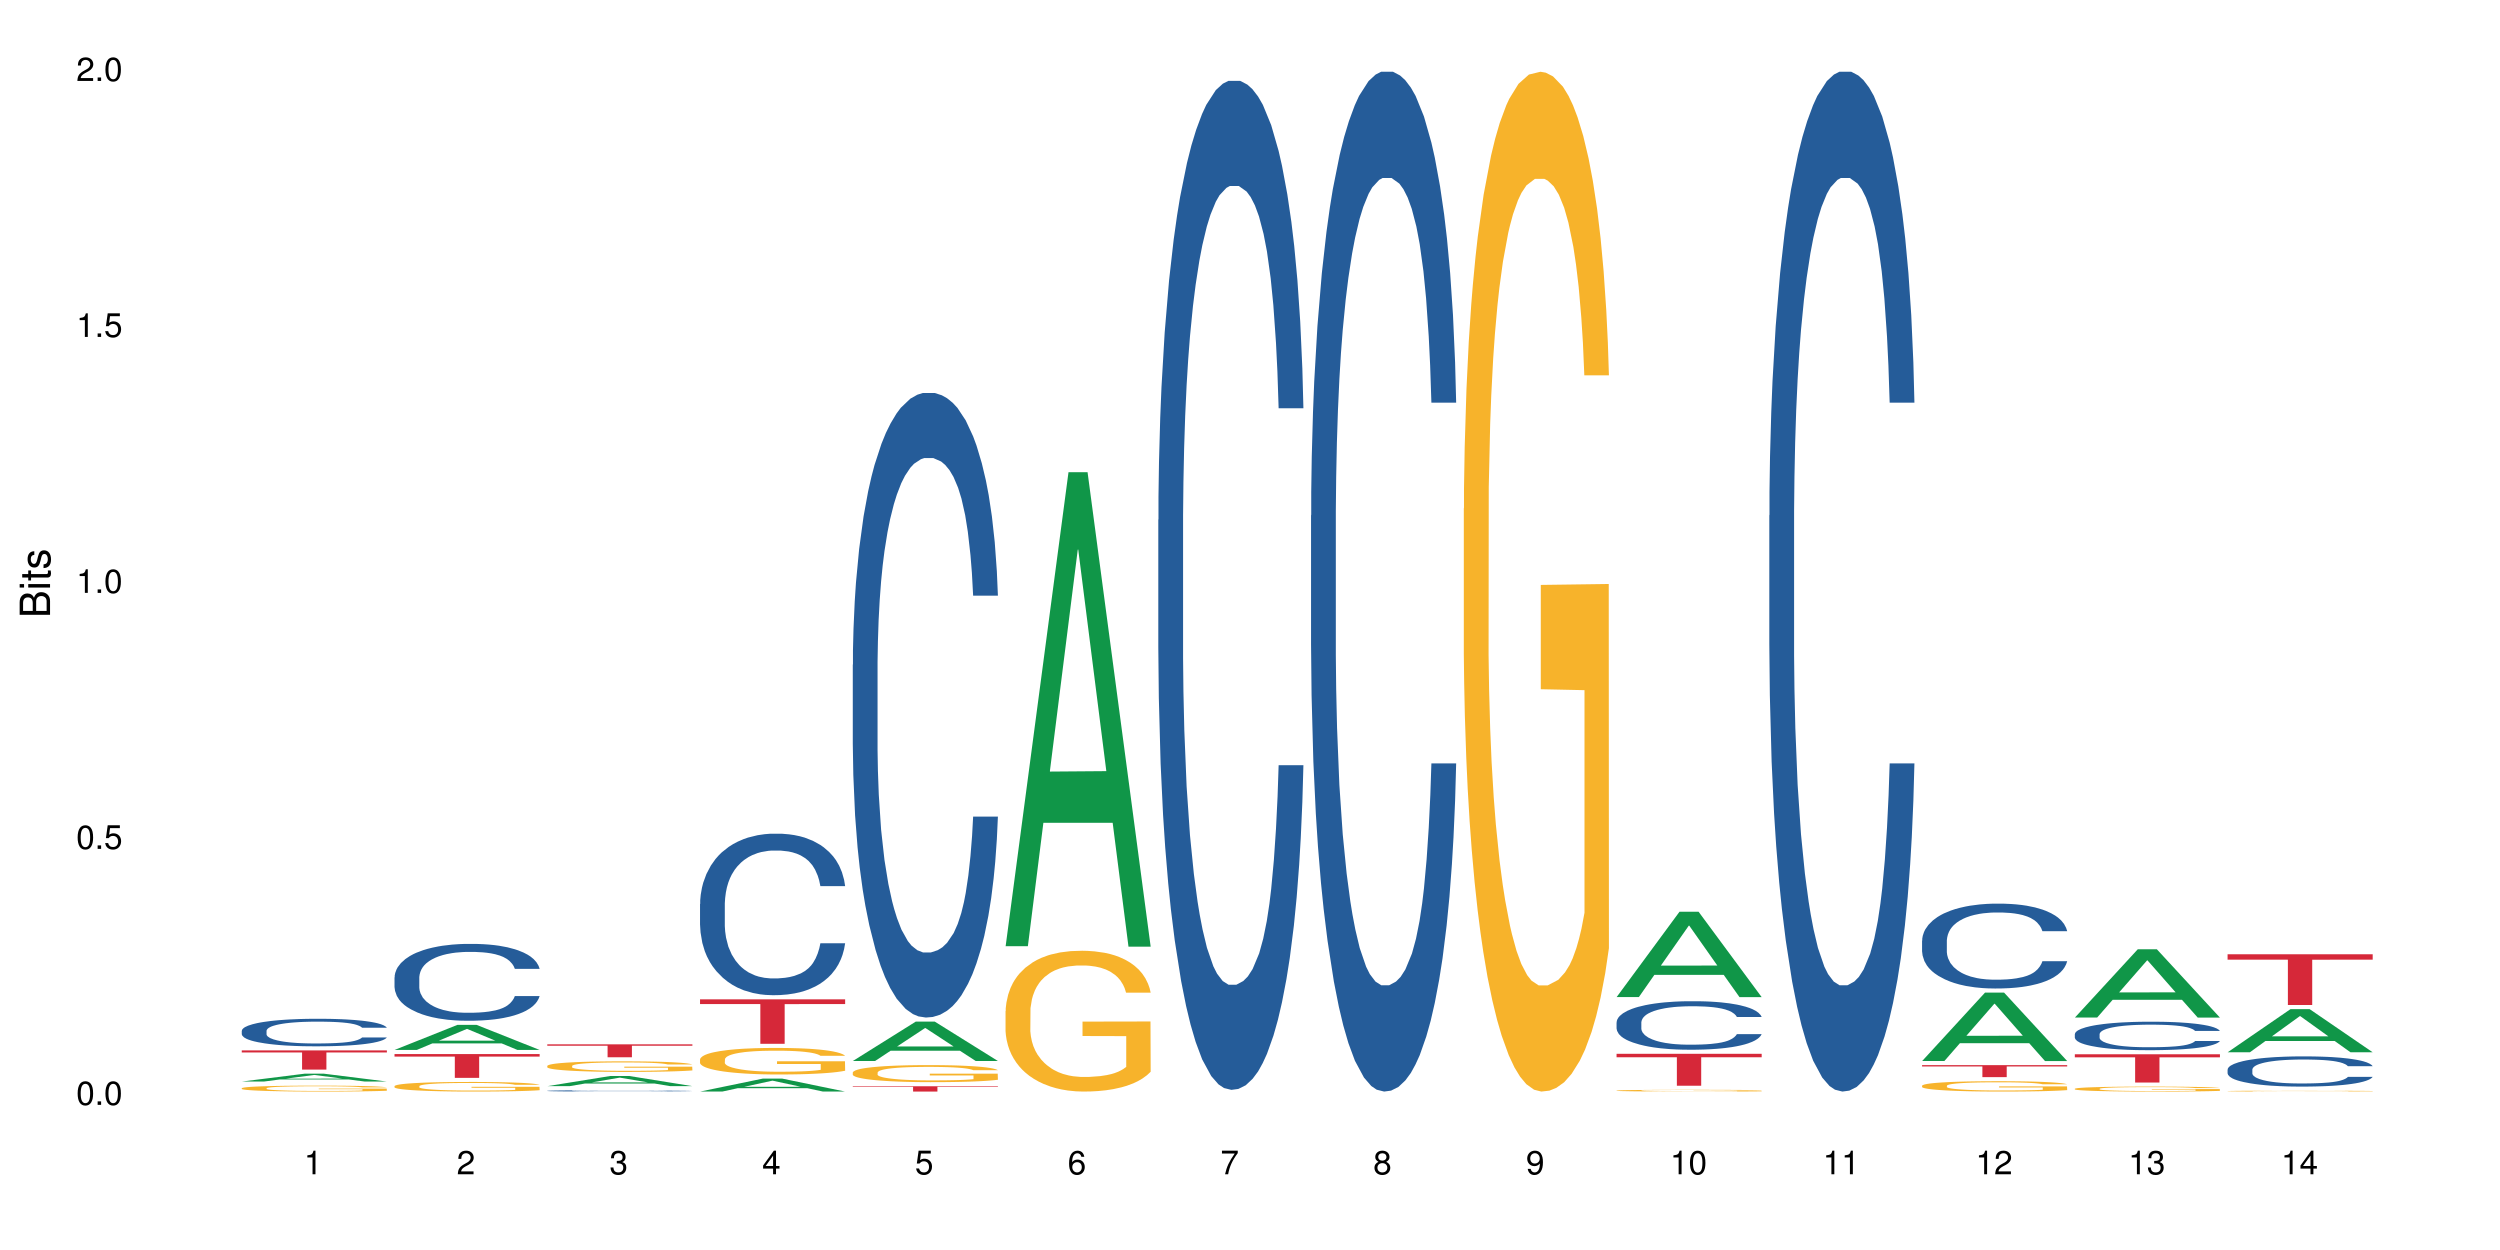 <?xml version="1.0" encoding="UTF-8"?>
<svg xmlns="http://www.w3.org/2000/svg" xmlns:xlink="http://www.w3.org/1999/xlink" width="720pt" height="360pt" viewBox="0 0 720 360" version="1.1">
<defs>
<g>
<symbol overflow="visible" id="glyph0-0">
<path style="stroke:none;" d=""/>
</symbol>
<symbol overflow="visible" id="glyph0-1">
<path style="stroke:none;" d="M 2.641 -6.797 C 2 -6.797 1.422 -6.531 1.078 -6.047 C 0.641 -5.453 0.406 -4.547 0.406 -3.297 C 0.406 -1 1.188 0.219 2.641 0.219 C 4.078 0.219 4.859 -1 4.859 -3.234 C 4.859 -4.562 4.656 -5.438 4.203 -6.047 C 3.844 -6.531 3.281 -6.797 2.641 -6.797 Z M 2.641 -6.047 C 3.547 -6.047 4 -5.125 4 -3.312 C 4 -1.375 3.562 -0.484 2.625 -0.484 C 1.734 -0.484 1.281 -1.422 1.281 -3.281 C 1.281 -5.141 1.734 -6.047 2.641 -6.047 Z M 2.641 -6.047 "/>
</symbol>
<symbol overflow="visible" id="glyph0-2">
<path style="stroke:none;" d="M 1.828 -1 L 0.828 -1 L 0.828 0 L 1.828 0 Z M 1.828 -1 "/>
</symbol>
<symbol overflow="visible" id="glyph0-3">
<path style="stroke:none;" d="M 4.562 -6.797 L 1.062 -6.797 L 0.547 -3.094 L 1.328 -3.094 C 1.719 -3.562 2.047 -3.734 2.578 -3.734 C 3.484 -3.734 4.062 -3.109 4.062 -2.094 C 4.062 -1.125 3.484 -0.531 2.578 -0.531 C 1.828 -0.531 1.375 -0.906 1.188 -1.672 L 0.328 -1.672 C 0.453 -1.109 0.547 -0.844 0.75 -0.594 C 1.125 -0.078 1.828 0.219 2.594 0.219 C 3.969 0.219 4.922 -0.781 4.922 -2.219 C 4.922 -3.562 4.031 -4.484 2.719 -4.484 C 2.25 -4.484 1.859 -4.359 1.469 -4.062 L 1.734 -5.969 L 4.562 -5.969 Z M 4.562 -6.797 "/>
</symbol>
<symbol overflow="visible" id="glyph0-4">
<path style="stroke:none;" d="M 2.484 -4.844 L 2.484 0 L 3.328 0 L 3.328 -6.797 L 2.766 -6.797 C 2.469 -5.75 2.281 -5.609 0.984 -5.453 L 0.984 -4.844 Z M 2.484 -4.844 "/>
</symbol>
<symbol overflow="visible" id="glyph0-5">
<path style="stroke:none;" d="M 4.859 -0.828 L 1.281 -0.828 C 1.359 -1.391 1.672 -1.75 2.5 -2.234 L 3.469 -2.75 C 4.406 -3.266 4.906 -3.969 4.906 -4.812 C 4.906 -5.375 4.672 -5.906 4.266 -6.266 C 3.859 -6.625 3.375 -6.797 2.719 -6.797 C 1.859 -6.797 1.219 -6.5 0.844 -5.922 C 0.609 -5.562 0.5 -5.125 0.484 -4.438 L 1.328 -4.438 C 1.359 -4.906 1.406 -5.188 1.531 -5.406 C 1.75 -5.812 2.188 -6.062 2.703 -6.062 C 3.469 -6.062 4.031 -5.516 4.031 -4.781 C 4.031 -4.25 3.719 -3.797 3.125 -3.438 L 2.234 -2.938 C 0.812 -2.141 0.406 -1.5 0.328 0 L 4.859 0 Z M 4.859 -0.828 "/>
</symbol>
<symbol overflow="visible" id="glyph0-6">
<path style="stroke:none;" d="M 2.125 -3.125 L 2.578 -3.125 C 3.516 -3.125 3.984 -2.703 3.984 -1.891 C 3.984 -1.031 3.469 -0.531 2.578 -0.531 C 1.656 -0.531 1.203 -0.984 1.156 -1.969 L 0.312 -1.969 C 0.344 -1.422 0.438 -1.078 0.609 -0.766 C 0.953 -0.109 1.625 0.219 2.547 0.219 C 3.953 0.219 4.859 -0.609 4.859 -1.906 C 4.859 -2.766 4.516 -3.25 3.703 -3.516 C 4.344 -3.766 4.656 -4.25 4.656 -4.938 C 4.656 -6.109 3.875 -6.797 2.578 -6.797 C 1.203 -6.797 0.484 -6.047 0.453 -4.609 L 1.297 -4.609 C 1.312 -5.016 1.344 -5.25 1.453 -5.453 C 1.641 -5.828 2.062 -6.062 2.594 -6.062 C 3.344 -6.062 3.797 -5.625 3.797 -4.906 C 3.797 -4.422 3.609 -4.141 3.25 -3.984 C 3.016 -3.891 2.719 -3.844 2.125 -3.844 Z M 2.125 -3.125 "/>
</symbol>
<symbol overflow="visible" id="glyph0-7">
<path style="stroke:none;" d="M 3.141 -1.625 L 3.141 0 L 3.984 0 L 3.984 -1.625 L 4.984 -1.625 L 4.984 -2.391 L 3.984 -2.391 L 3.984 -6.797 L 3.359 -6.797 L 0.266 -2.516 L 0.266 -1.625 Z M 3.141 -2.391 L 1 -2.391 L 3.141 -5.359 Z M 3.141 -2.391 "/>
</symbol>
<symbol overflow="visible" id="glyph0-8">
<path style="stroke:none;" d="M 4.781 -5.031 C 4.609 -6.141 3.891 -6.797 2.844 -6.797 C 2.094 -6.797 1.422 -6.438 1.031 -5.828 C 0.609 -5.172 0.406 -4.344 0.406 -3.094 C 0.406 -1.953 0.578 -1.234 0.984 -0.625 C 1.359 -0.078 1.953 0.219 2.703 0.219 C 3.984 0.219 4.922 -0.734 4.922 -2.078 C 4.922 -3.344 4.062 -4.234 2.844 -4.234 C 2.172 -4.234 1.641 -3.969 1.281 -3.469 C 1.281 -5.125 1.828 -6.047 2.797 -6.047 C 3.391 -6.047 3.797 -5.672 3.938 -5.031 Z M 2.734 -3.484 C 3.547 -3.484 4.062 -2.922 4.062 -2 C 4.062 -1.156 3.484 -0.531 2.703 -0.531 C 1.922 -0.531 1.328 -1.188 1.328 -2.047 C 1.328 -2.891 1.906 -3.484 2.734 -3.484 Z M 2.734 -3.484 "/>
</symbol>
<symbol overflow="visible" id="glyph0-9">
<path style="stroke:none;" d="M 4.984 -6.797 L 0.438 -6.797 L 0.438 -5.969 L 4.109 -5.969 C 2.5 -3.656 1.828 -2.234 1.328 0 L 2.219 0 C 2.594 -2.172 3.453 -4.047 4.984 -6.094 Z M 4.984 -6.797 "/>
</symbol>
<symbol overflow="visible" id="glyph0-10">
<path style="stroke:none;" d="M 3.75 -3.578 C 4.453 -4 4.688 -4.344 4.688 -4.984 C 4.688 -6.047 3.844 -6.797 2.641 -6.797 C 1.438 -6.797 0.594 -6.047 0.594 -4.984 C 0.594 -4.359 0.828 -4.016 1.516 -3.578 C 0.734 -3.203 0.359 -2.641 0.359 -1.891 C 0.359 -0.641 1.297 0.219 2.641 0.219 C 3.984 0.219 4.922 -0.641 4.922 -1.875 C 4.922 -2.641 4.531 -3.203 3.75 -3.578 Z M 2.641 -6.047 C 3.359 -6.047 3.812 -5.625 3.812 -4.969 C 3.812 -4.344 3.344 -3.922 2.641 -3.922 C 1.922 -3.922 1.453 -4.344 1.453 -4.984 C 1.453 -5.625 1.922 -6.047 2.641 -6.047 Z M 2.641 -3.203 C 3.484 -3.203 4.062 -2.672 4.062 -1.875 C 4.062 -1.062 3.484 -0.531 2.625 -0.531 C 1.797 -0.531 1.219 -1.078 1.219 -1.875 C 1.219 -2.672 1.797 -3.203 2.641 -3.203 Z M 2.641 -3.203 "/>
</symbol>
<symbol overflow="visible" id="glyph0-11">
<path style="stroke:none;" d="M 0.516 -1.547 C 0.672 -0.438 1.406 0.219 2.438 0.219 C 3.188 0.219 3.859 -0.141 4.266 -0.75 C 4.688 -1.406 4.891 -2.25 4.891 -3.484 C 4.891 -4.625 4.703 -5.359 4.312 -5.953 C 3.938 -6.5 3.344 -6.797 2.594 -6.797 C 1.297 -6.797 0.359 -5.844 0.359 -4.516 C 0.359 -3.25 1.234 -2.344 2.453 -2.344 C 3.094 -2.344 3.562 -2.578 4.016 -3.109 C 4 -1.453 3.469 -0.531 2.5 -0.531 C 1.906 -0.531 1.484 -0.906 1.359 -1.547 Z M 2.578 -6.062 C 3.375 -6.062 3.969 -5.406 3.969 -4.531 C 3.969 -3.688 3.375 -3.094 2.547 -3.094 C 1.734 -3.094 1.234 -3.672 1.234 -4.578 C 1.234 -5.438 1.797 -6.062 2.578 -6.062 Z M 2.578 -6.062 "/>
</symbol>
<symbol overflow="visible" id="glyph1-0">
<path style="stroke:none;" d=""/>
</symbol>
<symbol overflow="visible" id="glyph1-1">
<path style="stroke:none;" d="M 0 -0.953 L 0 -4.891 C 0 -5.719 -0.234 -6.344 -0.734 -6.797 C -1.188 -7.234 -1.812 -7.469 -2.5 -7.469 C -3.547 -7.469 -4.188 -7 -4.625 -5.875 C -4.984 -6.672 -5.641 -7.094 -6.531 -7.094 C -7.156 -7.094 -7.734 -6.859 -8.141 -6.391 C -8.562 -5.938 -8.75 -5.344 -8.75 -4.5 L -8.75 -0.953 Z M -4.984 -2.062 L -7.766 -2.062 L -7.766 -4.219 C -7.766 -4.844 -7.688 -5.203 -7.453 -5.5 C -7.219 -5.812 -6.859 -5.969 -6.375 -5.969 C -5.906 -5.969 -5.531 -5.812 -5.297 -5.5 C -5.062 -5.203 -4.984 -4.844 -4.984 -4.219 Z M -0.984 -2.062 L -4 -2.062 L -4 -4.781 C -4 -5.328 -3.859 -5.688 -3.578 -5.953 C -3.297 -6.219 -2.922 -6.359 -2.484 -6.359 C -2.062 -6.359 -1.688 -6.219 -1.406 -5.953 C -1.109 -5.688 -0.984 -5.328 -0.984 -4.781 Z M -0.984 -2.062 "/>
</symbol>
<symbol overflow="visible" id="glyph1-2">
<path style="stroke:none;" d="M -6.281 -1.797 L -6.281 -0.797 L 0 -0.797 L 0 -1.797 Z M -8.75 -1.797 L -8.75 -0.797 L -7.484 -0.797 L -7.484 -1.797 Z M -8.75 -1.797 "/>
</symbol>
<symbol overflow="visible" id="glyph1-3">
<path style="stroke:none;" d="M -6.281 -3.047 L -6.281 -2.016 L -8.016 -2.016 L -8.016 -1.016 L -6.281 -1.016 L -6.281 -0.172 L -5.469 -0.172 L -5.469 -1.016 L -0.719 -1.016 C -0.078 -1.016 0.281 -1.453 0.281 -2.234 C 0.281 -2.469 0.25 -2.719 0.188 -3.047 L -0.641 -3.047 C -0.609 -2.922 -0.594 -2.766 -0.594 -2.562 C -0.594 -2.141 -0.719 -2.016 -1.156 -2.016 L -5.469 -2.016 L -5.469 -3.047 Z M -6.281 -3.047 "/>
</symbol>
<symbol overflow="visible" id="glyph1-4">
<path style="stroke:none;" d="M -4.531 -5.25 C -5.766 -5.25 -6.469 -4.422 -6.469 -2.969 C -6.469 -1.516 -5.719 -0.562 -4.547 -0.562 C -3.562 -0.562 -3.094 -1.062 -2.734 -2.562 L -2.516 -3.484 C -2.344 -4.188 -2.094 -4.469 -1.625 -4.469 C -1.047 -4.469 -0.641 -3.875 -0.641 -3 C -0.641 -2.453 -0.797 -2 -1.062 -1.75 C -1.25 -1.594 -1.422 -1.531 -1.875 -1.469 L -1.875 -0.406 C -0.422 -0.453 0.281 -1.266 0.281 -2.922 C 0.281 -4.5 -0.5 -5.516 -1.719 -5.516 C -2.656 -5.516 -3.172 -4.984 -3.469 -3.734 L -3.703 -2.766 C -3.891 -1.953 -4.156 -1.609 -4.594 -1.609 C -5.172 -1.609 -5.547 -2.125 -5.547 -2.938 C -5.547 -3.75 -5.203 -4.172 -4.531 -4.203 Z M -4.531 -5.25 "/>
</symbol>
</g>
</defs>
<g id="surface119932">
<rect x="0" y="0" width="720" height="360" style="fill:rgb(100%,100%,100%);fill-opacity:1;stroke:none;"/>
<path style=" stroke:none;fill-rule:nonzero;fill:rgb(6.275%,58.824%,28.235%);fill-opacity:1;" d="M 69.629 311.48 L 69.676 311.48 L 87.758 309.219 L 93.25 309.219 L 111.422 311.484 L 105.039 311.484 L 100.484 310.891 L 80.523 310.891 L 76.059 311.48 L 69.629 311.48 L 82.445 310.648 L 98.652 310.645 L 90.57 309.59 L 90.48 309.586 L 90.391 309.594 L 82.398 310.645 L 82.445 310.648 Z M 69.629 311.48 "/>
<path style=" stroke:none;fill-rule:nonzero;fill:rgb(14.51%,36.078%,60%);fill-opacity:1;" d="M 69.629 296.863 L 69.68 296.855 L 69.68 296.68 L 69.832 296.406 L 70.191 296.059 L 70.547 295.82 L 71.465 295.391 L 72.738 294.98 L 74.062 294.66 L 75.031 294.473 L 75.898 294.328 L 77.887 294.059 L 79.16 293.922 L 80.535 293.797 L 82.219 293.676 L 83.441 293.602 L 86.195 293.484 L 88.234 293.434 L 89.812 293.414 L 93.227 293.414 L 95.266 293.441 L 96.746 293.48 L 98.375 293.535 L 99.75 293.602 L 102.148 293.762 L 104.289 293.965 L 105.258 294.082 L 106.785 294.305 L 107.957 294.523 L 108.773 294.711 L 109.691 294.98 L 110.504 295.305 L 111.117 295.676 L 111.422 295.984 L 104.289 295.984 L 103.93 295.695 L 103.523 295.473 L 102.758 295.176 L 101.992 294.965 L 100.922 294.754 L 99.957 294.617 L 98.629 294.48 L 97.457 294.391 L 96.234 294.328 L 95.062 294.285 L 92.82 294.238 L 90.219 294.238 L 89.254 294.254 L 87.266 294.312 L 86.195 294.363 L 84.664 294.465 L 83.594 294.559 L 82.32 294.703 L 81.453 294.828 L 80.383 295.016 L 79.617 295.184 L 78.754 295.422 L 78.242 295.602 L 77.785 295.805 L 77.375 296.043 L 77.07 296.297 L 76.867 296.566 L 76.766 296.828 L 76.766 297.949 L 76.867 298.211 L 77.121 298.516 L 77.785 298.957 L 78.754 299.34 L 79.875 299.645 L 80.945 299.863 L 81.555 299.965 L 82.371 300.078 L 83.645 300.227 L 85.48 300.371 L 86.551 300.426 L 88.184 300.484 L 89.863 300.516 L 92.105 300.516 L 94.094 300.484 L 95.418 300.449 L 96.797 300.391 L 98.68 300.27 L 99.852 300.152 L 100.871 300.016 L 101.637 299.875 L 102.148 299.762 L 102.91 299.535 L 103.523 299.289 L 103.98 299.035 L 104.289 298.789 L 111.422 298.789 L 111.117 299.078 L 110.66 299.363 L 110.199 299.574 L 109.484 299.824 L 108.672 300.051 L 107.5 300.305 L 106.531 300.473 L 105.258 300.652 L 104.082 300.789 L 102.809 300.914 L 100.922 301.059 L 99.699 301.129 L 98.375 301.195 L 96.797 301.254 L 94.809 301.305 L 92.668 301.332 L 90.68 301.34 L 88.539 301.324 L 86.957 301.297 L 84.867 301.23 L 82.27 301.102 L 80.383 300.965 L 78.906 300.824 L 77.633 300.68 L 76.203 300.484 L 74.371 300.168 L 73.25 299.922 L 72.484 299.719 L 71.617 299.434 L 71.004 299.18 L 70.293 298.777 L 69.781 298.262 L 69.629 297.863 Z M 69.629 296.863 "/>
<path style=" stroke:none;fill-rule:nonzero;fill:rgb(96.863%,70.196%,16.863%);fill-opacity:1;" d="M 69.629 313.395 L 69.68 313.395 L 69.68 313.363 L 69.883 313.293 L 70.395 313.195 L 71.055 313.113 L 71.77 313.055 L 72.23 313.02 L 72.992 312.973 L 73.656 312.938 L 75.336 312.867 L 77.477 312.805 L 78.652 312.773 L 79.977 312.75 L 81.863 312.719 L 82.727 312.707 L 85.379 312.684 L 88.387 312.668 L 91.699 312.664 L 93.227 312.664 L 95.316 312.672 L 98.172 312.688 L 99.801 312.703 L 101.078 312.719 L 102.402 312.738 L 104.031 312.77 L 105.562 312.809 L 106.785 312.844 L 108.008 312.891 L 109.027 312.941 L 109.895 312.996 L 110.66 313.062 L 111.117 313.117 L 111.422 313.172 L 104.34 313.172 L 103.93 313.117 L 103.473 313.074 L 102.707 313.023 L 101.941 312.984 L 101.18 312.957 L 99.75 312.914 L 98.527 312.891 L 97 312.867 L 95.52 312.855 L 93.84 312.844 L 90.117 312.844 L 87.672 312.852 L 86.246 312.867 L 85.227 312.879 L 83.797 312.902 L 82.934 312.922 L 82.422 312.934 L 80.895 312.98 L 79.875 313.023 L 79.312 313.055 L 78.602 313.102 L 78.09 313.145 L 77.531 313.207 L 77.223 313.254 L 76.816 313.359 L 76.766 313.641 L 76.918 313.699 L 77.223 313.762 L 77.633 313.82 L 78.242 313.879 L 78.855 313.922 L 79.926 313.984 L 80.844 314.023 L 81.555 314.051 L 82.934 314.094 L 83.492 314.105 L 84.816 314.137 L 86.195 314.156 L 87.875 314.176 L 89.148 314.184 L 91.188 314.191 L 93.789 314.191 L 96.848 314.184 L 98.781 314.172 L 100.109 314.16 L 100.977 314.148 L 102.047 314.129 L 102.809 314.113 L 103.523 314.098 L 104.391 314.07 L 104.391 313.699 L 91.801 313.695 L 91.801 313.523 L 111.371 313.52 L 111.422 314.129 L 110.352 314.172 L 109.027 314.215 L 107.754 314.246 L 106.43 314.27 L 104.543 314.301 L 103.012 314.32 L 100.668 314.34 L 98.527 314.355 L 96.285 314.363 L 94.297 314.367 L 91.953 314.371 L 89.863 314.367 L 87.621 314.359 L 85.836 314.344 L 84.207 314.332 L 82.574 314.309 L 80.535 314.277 L 79.211 314.25 L 77.836 314.219 L 76.461 314.18 L 75.234 314.137 L 74.422 314.105 L 73.605 314.066 L 72.738 314.02 L 71.922 313.965 L 71.312 313.918 L 70.75 313.863 L 70.344 313.812 L 69.934 313.742 L 69.73 313.688 L 69.629 313.637 Z M 69.629 313.395 "/>
<path style=" stroke:none;fill-rule:nonzero;fill:rgb(83.922%,15.686%,22.353%);fill-opacity:1;" d="M 69.629 302.52 L 111.422 302.52 L 111.422 303.109 L 94.004 303.117 L 94.004 308.039 L 86.996 308.039 L 86.996 303.121 L 86.895 303.109 L 69.629 303.109 Z M 69.629 302.52 "/>
<path style=" stroke:none;fill-rule:nonzero;fill:rgb(6.275%,58.824%,28.235%);fill-opacity:1;" d="M 113.621 302.379 L 113.668 302.371 L 131.75 295.16 L 137.242 295.16 L 155.418 302.387 L 149.031 302.387 L 144.477 300.5 L 124.52 300.5 L 120.051 302.379 L 113.621 302.379 L 126.438 299.719 L 142.645 299.711 L 134.562 296.34 L 134.477 296.336 L 134.387 296.355 L 126.395 299.711 L 126.438 299.719 Z M 113.621 302.379 "/>
<path style=" stroke:none;fill-rule:nonzero;fill:rgb(14.51%,36.078%,60%);fill-opacity:1;" d="M 113.621 281.477 L 113.672 281.457 L 113.672 280.973 L 113.828 280.203 L 114.184 279.234 L 114.539 278.566 L 115.457 277.371 L 116.73 276.219 L 118.059 275.328 L 119.023 274.801 L 119.891 274.398 L 121.879 273.648 L 123.152 273.266 L 124.531 272.922 L 126.211 272.578 L 127.434 272.375 L 130.188 272.051 L 132.227 271.91 L 133.805 271.848 L 137.223 271.848 L 139.258 271.93 L 140.738 272.031 L 142.367 272.191 L 143.746 272.375 L 146.141 272.82 L 148.281 273.387 L 149.25 273.711 L 150.777 274.336 L 151.949 274.945 L 152.766 275.469 L 153.684 276.219 L 154.5 277.129 L 155.109 278.16 L 155.418 279.031 L 148.281 279.031 L 147.926 278.223 L 147.516 277.594 L 146.75 276.766 L 145.988 276.176 L 144.918 275.59 L 143.949 275.207 L 142.625 274.82 L 141.453 274.578 L 140.227 274.398 L 139.055 274.277 L 136.812 274.156 L 134.215 274.156 L 133.246 274.195 L 131.258 274.355 L 130.188 274.5 L 128.66 274.781 L 127.59 275.043 L 126.312 275.449 L 125.449 275.793 L 124.379 276.32 L 123.613 276.785 L 122.746 277.453 L 122.234 277.957 L 121.777 278.523 L 121.371 279.191 L 121.062 279.898 L 120.859 280.648 L 120.758 281.379 L 120.758 284.512 L 120.859 285.242 L 121.113 286.09 L 121.777 287.324 L 122.746 288.398 L 123.867 289.246 L 124.938 289.855 L 125.551 290.137 L 126.363 290.461 L 127.641 290.867 L 129.473 291.27 L 130.543 291.434 L 132.176 291.594 L 133.855 291.676 L 136.098 291.676 L 138.086 291.594 L 139.414 291.492 L 140.789 291.332 L 142.676 290.988 L 143.848 290.664 L 144.867 290.277 L 145.629 289.895 L 146.141 289.57 L 146.906 288.945 L 147.516 288.254 L 147.977 287.547 L 148.281 286.859 L 155.418 286.859 L 155.109 287.668 L 154.652 288.457 L 154.191 289.043 L 153.48 289.754 L 152.664 290.379 L 151.492 291.09 L 150.523 291.555 L 149.25 292.059 L 148.078 292.445 L 146.805 292.789 L 144.918 293.191 L 143.695 293.395 L 142.367 293.578 L 140.789 293.738 L 138.801 293.879 L 136.66 293.961 L 134.672 293.98 L 132.531 293.941 L 130.953 293.859 L 128.863 293.68 L 126.262 293.312 L 124.379 292.93 L 122.898 292.543 L 121.625 292.141 L 120.199 291.594 L 118.363 290.703 L 117.242 290.016 L 116.477 289.449 L 115.609 288.66 L 115 287.953 L 114.285 286.82 L 113.777 285.383 L 113.621 284.27 Z M 113.621 281.477 "/>
<path style=" stroke:none;fill-rule:nonzero;fill:rgb(96.863%,70.196%,16.863%);fill-opacity:1;" d="M 113.621 312.789 L 113.672 312.785 L 113.672 312.734 L 113.879 312.621 L 114.387 312.465 L 115.051 312.336 L 115.762 312.234 L 116.223 312.184 L 116.988 312.105 L 117.648 312.051 L 119.332 311.938 L 121.473 311.832 L 122.645 311.785 L 123.969 311.742 L 125.855 311.695 L 126.723 311.676 L 129.371 311.637 L 132.379 311.613 L 135.691 311.605 L 137.223 311.605 L 139.312 311.617 L 142.164 311.645 L 143.797 311.668 L 145.07 311.695 L 146.395 311.727 L 148.027 311.777 L 149.555 311.84 L 150.777 311.898 L 152 311.977 L 153.02 312.055 L 153.887 312.145 L 154.652 312.25 L 155.109 312.34 L 155.418 312.426 L 148.332 312.426 L 147.926 312.34 L 147.465 312.27 L 146.699 312.188 L 145.938 312.125 L 145.172 312.078 L 143.746 312.012 L 142.523 311.973 L 140.992 311.938 L 139.516 311.914 L 137.832 311.898 L 136.812 311.895 L 134.113 311.895 L 131.664 311.914 L 130.238 311.934 L 129.219 311.953 L 127.793 311.992 L 126.926 312.02 L 126.414 312.039 L 124.887 312.121 L 123.867 312.191 L 123.305 312.238 L 122.594 312.312 L 122.082 312.383 L 121.523 312.484 L 121.219 312.559 L 120.809 312.73 L 120.758 313.188 L 120.91 313.281 L 121.219 313.387 L 121.625 313.477 L 122.234 313.57 L 122.848 313.645 L 123.918 313.742 L 124.836 313.809 L 125.551 313.852 L 126.926 313.922 L 127.484 313.945 L 128.812 313.988 L 130.188 314.023 L 131.871 314.055 L 133.145 314.07 L 135.184 314.082 L 137.781 314.082 L 140.84 314.066 L 142.777 314.047 L 144.102 314.027 L 144.969 314.008 L 146.039 313.98 L 146.805 313.957 L 147.516 313.93 L 148.383 313.887 L 148.383 313.281 L 135.793 313.277 L 135.793 312.996 L 155.367 312.992 L 155.418 313.98 L 154.348 314.051 L 153.02 314.117 L 151.746 314.164 L 150.422 314.207 L 148.535 314.258 L 147.008 314.289 L 144.664 314.324 L 142.523 314.344 L 140.277 314.359 L 138.293 314.367 L 135.945 314.371 L 133.855 314.367 L 131.613 314.352 L 129.832 314.332 L 128.199 314.305 L 126.57 314.273 L 124.531 314.219 L 123.203 314.176 L 121.828 314.121 L 120.453 314.059 L 119.23 313.992 L 118.414 313.938 L 117.598 313.879 L 116.73 313.801 L 115.918 313.715 L 115.305 313.637 L 114.742 313.551 L 114.336 313.465 L 113.93 313.352 L 113.727 313.262 L 113.621 313.184 Z M 113.621 312.789 "/>
<path style=" stroke:none;fill-rule:nonzero;fill:rgb(83.922%,15.686%,22.353%);fill-opacity:1;" d="M 113.621 303.566 L 155.418 303.566 L 155.418 304.301 L 138 304.305 L 138 310.426 L 130.988 310.426 L 130.988 304.312 L 130.887 304.301 L 113.621 304.301 Z M 113.621 303.566 "/>
<path style=" stroke:none;fill-rule:nonzero;fill:rgb(6.275%,58.824%,28.235%);fill-opacity:1;" d="M 157.617 312.812 L 157.66 312.809 L 175.746 309.891 L 181.238 309.891 L 199.41 312.812 L 193.023 312.812 L 188.469 312.051 L 168.512 312.051 L 164.047 312.812 L 157.617 312.812 L 170.43 311.734 L 186.641 311.734 L 178.559 310.367 L 178.469 310.367 L 178.379 310.375 L 170.387 311.734 L 170.43 311.734 Z M 157.617 312.812 "/>
<path style=" stroke:none;fill-rule:nonzero;fill:rgb(14.51%,36.078%,60%);fill-opacity:1;" d="M 157.617 314.156 L 157.668 314.156 L 157.668 314.148 L 157.82 314.137 L 158.176 314.121 L 158.535 314.109 L 159.449 314.086 L 160.727 314.066 L 162.051 314.051 L 163.02 314.043 L 163.887 314.035 L 165.871 314.023 L 167.148 314.016 L 168.523 314.012 L 170.207 314.004 L 171.43 314.004 L 174.18 313.996 L 176.219 313.996 L 177.801 313.992 L 181.215 313.992 L 183.254 313.996 L 184.73 313.996 L 186.363 314 L 187.738 314.004 L 190.133 314.012 L 192.273 314.02 L 193.242 314.023 L 194.773 314.035 L 195.945 314.047 L 196.758 314.055 L 197.676 314.066 L 198.492 314.082 L 199.105 314.102 L 199.41 314.117 L 192.273 314.117 L 191.918 314.102 L 191.512 314.09 L 189.98 314.066 L 188.91 314.059 L 187.941 314.051 L 186.617 314.043 L 185.445 314.039 L 184.223 314.035 L 183.051 314.035 L 180.805 314.031 L 178.207 314.031 L 177.238 314.035 L 175.25 314.035 L 174.18 314.039 L 172.652 314.043 L 171.582 314.047 L 170.309 314.055 L 169.441 314.062 L 168.371 314.07 L 167.605 314.078 L 166.738 314.09 L 166.23 314.098 L 165.77 314.105 L 165.363 314.117 L 165.059 314.129 L 164.855 314.145 L 164.75 314.156 L 164.75 314.211 L 164.855 314.223 L 165.109 314.234 L 165.77 314.258 L 166.738 314.277 L 167.859 314.289 L 168.93 314.301 L 169.543 314.305 L 170.359 314.312 L 171.633 314.316 L 173.469 314.324 L 174.539 314.328 L 176.168 314.328 L 177.852 314.332 L 180.094 314.332 L 182.082 314.328 L 183.406 314.328 L 184.781 314.324 L 186.668 314.32 L 187.84 314.312 L 188.859 314.309 L 189.625 314.301 L 190.133 314.297 L 190.898 314.285 L 191.512 314.273 L 191.969 314.262 L 192.273 314.25 L 199.41 314.25 L 199.105 314.262 L 198.645 314.277 L 198.188 314.285 L 197.473 314.297 L 196.656 314.309 L 195.484 314.32 L 194.516 314.328 L 193.242 314.336 L 192.07 314.344 L 190.797 314.352 L 188.91 314.355 L 187.688 314.359 L 186.363 314.363 L 184.781 314.367 L 182.793 314.367 L 180.652 314.371 L 176.523 314.371 L 174.945 314.367 L 172.855 314.367 L 170.258 314.359 L 168.371 314.352 L 166.891 314.348 L 165.617 314.34 L 164.191 314.328 L 162.355 314.316 L 161.234 314.305 L 160.469 314.293 L 159.605 314.281 L 158.992 314.27 L 158.277 314.25 L 157.77 314.223 L 157.617 314.207 Z M 157.617 314.156 "/>
<path style=" stroke:none;fill-rule:nonzero;fill:rgb(96.863%,70.196%,16.863%);fill-opacity:1;" d="M 157.617 306.969 L 157.668 306.969 L 157.668 306.91 L 157.871 306.785 L 158.379 306.613 L 159.043 306.473 L 159.758 306.359 L 160.215 306.301 L 160.98 306.219 L 161.641 306.156 L 163.324 306.031 L 165.465 305.914 L 166.637 305.867 L 167.961 305.816 L 169.848 305.766 L 170.715 305.746 L 173.363 305.703 L 176.371 305.672 L 179.684 305.664 L 181.215 305.668 L 183.305 305.68 L 186.156 305.711 L 187.789 305.738 L 189.062 305.766 L 190.387 305.801 L 192.02 305.855 L 193.547 305.922 L 194.773 305.992 L 195.996 306.074 L 197.016 306.164 L 197.879 306.262 L 198.645 306.379 L 199.105 306.477 L 199.41 306.57 L 192.324 306.57 L 191.918 306.477 L 191.457 306.398 L 190.695 306.309 L 189.93 306.242 L 189.164 306.188 L 187.738 306.117 L 186.516 306.07 L 184.984 306.031 L 183.508 306.008 L 181.824 305.992 L 180.805 305.984 L 178.105 305.984 L 175.66 306.004 L 174.23 306.027 L 173.211 306.051 L 171.785 306.09 L 170.918 306.125 L 170.41 306.145 L 168.879 306.234 L 167.859 306.309 L 167.301 306.363 L 166.586 306.445 L 166.078 306.523 L 165.516 306.633 L 165.211 306.715 L 164.801 306.906 L 164.75 307.406 L 164.906 307.512 L 165.211 307.625 L 165.617 307.727 L 166.23 307.832 L 166.84 307.914 L 167.91 308.02 L 168.828 308.094 L 169.543 308.141 L 170.918 308.215 L 171.48 308.242 L 172.805 308.293 L 174.18 308.332 L 175.863 308.363 L 177.137 308.379 L 179.176 308.395 L 181.773 308.395 L 184.832 308.379 L 186.77 308.355 L 188.094 308.332 L 188.961 308.312 L 190.031 308.281 L 190.797 308.254 L 191.512 308.223 L 192.375 308.176 L 192.375 307.512 L 179.789 307.508 L 179.789 307.199 L 199.359 307.195 L 199.41 308.281 L 198.34 308.359 L 197.016 308.43 L 195.738 308.484 L 194.414 308.535 L 192.527 308.586 L 191 308.621 L 188.656 308.66 L 186.516 308.684 L 184.273 308.699 L 182.285 308.707 L 179.941 308.711 L 177.852 308.707 L 175.609 308.688 L 173.824 308.668 L 172.191 308.641 L 170.562 308.602 L 168.523 308.543 L 167.199 308.496 L 165.82 308.438 L 164.445 308.371 L 163.223 308.293 L 162.406 308.234 L 161.59 308.168 L 160.727 308.086 L 159.91 307.992 L 159.297 307.906 L 158.738 307.809 L 158.328 307.715 L 157.922 307.59 L 157.719 307.488 L 157.617 307.402 Z M 157.617 306.969 "/>
<path style=" stroke:none;fill-rule:nonzero;fill:rgb(83.922%,15.686%,22.353%);fill-opacity:1;" d="M 157.617 300.773 L 199.41 300.773 L 199.41 301.168 L 181.992 301.172 L 181.992 304.484 L 174.984 304.484 L 174.984 301.176 L 174.883 301.168 L 157.617 301.168 Z M 157.617 300.773 "/>
<path style=" stroke:none;fill-rule:nonzero;fill:rgb(6.275%,58.824%,28.235%);fill-opacity:1;" d="M 201.609 314.367 L 201.652 314.363 L 219.738 310.629 L 225.23 310.629 L 243.402 314.371 L 237.02 314.371 L 232.465 313.395 L 212.504 313.395 L 208.039 314.367 L 201.609 314.367 L 214.426 312.992 L 230.633 312.988 L 222.551 311.242 L 222.461 311.238 L 222.371 311.25 L 214.379 312.988 L 214.426 312.992 Z M 201.609 314.367 "/>
<path style=" stroke:none;fill-rule:nonzero;fill:rgb(14.51%,36.078%,60%);fill-opacity:1;" d="M 201.609 260.352 L 201.66 260.309 L 201.66 259.289 L 201.812 257.672 L 202.172 255.633 L 202.527 254.23 L 203.445 251.723 L 204.719 249.301 L 206.043 247.43 L 207.012 246.324 L 207.879 245.473 L 209.867 243.902 L 211.141 243.094 L 212.516 242.371 L 214.199 241.648 L 215.422 241.223 L 218.176 240.543 L 220.211 240.246 L 221.793 240.117 L 225.207 240.117 L 227.246 240.289 L 228.723 240.5 L 230.355 240.84 L 231.73 241.223 L 234.129 242.16 L 236.27 243.348 L 237.234 244.027 L 238.766 245.348 L 239.938 246.621 L 240.754 247.727 L 241.672 249.301 L 242.484 251.211 L 243.098 253.379 L 243.402 255.207 L 236.27 255.207 L 235.91 253.508 L 235.504 252.191 L 234.738 250.449 L 233.973 249.215 L 232.902 247.98 L 231.934 247.176 L 230.609 246.367 L 229.438 245.855 L 228.215 245.473 L 227.043 245.219 L 224.801 244.965 L 222.199 244.965 L 221.23 245.051 L 219.246 245.391 L 218.176 245.688 L 216.645 246.281 L 215.574 246.836 L 214.301 247.684 L 213.434 248.406 L 212.363 249.512 L 211.598 250.488 L 210.734 251.891 L 210.223 252.957 L 209.766 254.145 L 209.355 255.547 L 209.051 257.035 L 208.848 258.609 L 208.746 260.141 L 208.746 266.727 L 208.848 268.258 L 209.102 270.043 L 209.766 272.637 L 210.734 274.887 L 211.855 276.672 L 212.926 277.949 L 213.535 278.543 L 214.352 279.223 L 215.625 280.074 L 217.461 280.926 L 218.531 281.266 L 220.16 281.605 L 221.844 281.773 L 224.086 281.773 L 226.074 281.605 L 227.398 281.391 L 228.777 281.051 L 230.66 280.328 L 231.832 279.648 L 232.852 278.84 L 233.617 278.035 L 234.129 277.355 L 234.891 276.035 L 235.504 274.59 L 235.961 273.102 L 236.27 271.656 L 243.402 271.656 L 243.098 273.359 L 242.641 275.016 L 242.18 276.25 L 241.465 277.734 L 240.652 279.055 L 239.48 280.543 L 238.512 281.52 L 237.234 282.582 L 236.062 283.391 L 234.789 284.113 L 232.902 284.961 L 231.68 285.387 L 230.355 285.77 L 228.777 286.109 L 226.789 286.406 L 224.648 286.578 L 222.66 286.621 L 220.52 286.535 L 218.938 286.363 L 216.848 285.98 L 214.25 285.219 L 212.363 284.41 L 210.887 283.602 L 209.613 282.75 L 208.184 281.605 L 206.348 279.734 L 205.227 278.289 L 204.465 277.098 L 203.598 275.441 L 202.984 273.953 L 202.273 271.574 L 201.762 268.555 L 201.609 266.219 Z M 201.609 260.352 "/>
<path style=" stroke:none;fill-rule:nonzero;fill:rgb(96.863%,70.196%,16.863%);fill-opacity:1;" d="M 201.609 305.078 L 201.66 305.07 L 201.66 304.93 L 201.863 304.617 L 202.375 304.184 L 203.035 303.828 L 203.75 303.547 L 204.207 303.402 L 204.973 303.191 L 205.637 303.039 L 207.316 302.723 L 209.457 302.43 L 210.629 302.305 L 211.957 302.184 L 213.844 302.051 L 214.707 302.004 L 217.359 301.891 L 220.367 301.82 L 223.68 301.801 L 225.207 301.809 L 227.297 301.836 L 230.152 301.914 L 231.781 301.984 L 233.059 302.051 L 234.383 302.145 L 236.012 302.281 L 237.543 302.449 L 238.766 302.617 L 239.988 302.828 L 241.008 303.051 L 241.875 303.297 L 242.641 303.59 L 243.098 303.836 L 243.402 304.078 L 236.32 304.078 L 235.91 303.836 L 235.453 303.645 L 234.688 303.414 L 233.922 303.246 L 233.16 303.113 L 231.73 302.934 L 230.508 302.82 L 228.98 302.723 L 227.5 302.66 L 225.82 302.617 L 224.801 302.605 L 222.098 302.605 L 219.652 302.652 L 218.227 302.711 L 217.207 302.766 L 215.777 302.871 L 214.914 302.953 L 214.402 303.008 L 212.875 303.227 L 211.855 303.422 L 211.293 303.555 L 210.578 303.766 L 210.07 303.953 L 209.508 304.23 L 209.203 304.441 L 208.797 304.918 L 208.746 306.176 L 208.898 306.441 L 209.203 306.727 L 209.613 306.977 L 210.223 307.242 L 210.836 307.445 L 211.906 307.719 L 212.824 307.898 L 213.535 308.02 L 214.914 308.207 L 215.473 308.27 L 216.797 308.395 L 218.176 308.492 L 219.855 308.578 L 221.129 308.621 L 223.168 308.656 L 225.77 308.656 L 228.828 308.613 L 230.762 308.559 L 232.09 308.5 L 232.953 308.453 L 234.023 308.375 L 234.789 308.305 L 235.504 308.23 L 236.371 308.109 L 236.371 306.441 L 223.781 306.434 L 223.781 305.652 L 243.352 305.645 L 243.402 308.375 L 242.332 308.562 L 241.008 308.746 L 239.734 308.887 L 238.41 309.004 L 236.523 309.137 L 234.992 309.219 L 232.648 309.32 L 230.508 309.383 L 228.266 309.422 L 226.277 309.445 L 223.934 309.453 L 221.844 309.438 L 219.602 309.395 L 217.816 309.34 L 216.188 309.27 L 214.555 309.18 L 212.516 309.031 L 211.191 308.914 L 209.816 308.766 L 208.438 308.594 L 207.215 308.402 L 206.402 308.258 L 205.586 308.09 L 204.719 307.879 L 203.902 307.641 L 203.293 307.426 L 202.73 307.18 L 202.324 306.949 L 201.914 306.637 L 201.711 306.383 L 201.609 306.168 Z M 201.609 305.078 "/>
<path style=" stroke:none;fill-rule:nonzero;fill:rgb(83.922%,15.686%,22.353%);fill-opacity:1;" d="M 201.609 287.801 L 243.402 287.801 L 243.402 289.172 L 225.984 289.184 L 225.984 300.621 L 218.977 300.621 L 218.977 289.195 L 218.875 289.172 L 201.609 289.172 Z M 201.609 287.801 "/>
<path style=" stroke:none;fill-rule:nonzero;fill:rgb(6.275%,58.824%,28.235%);fill-opacity:1;" d="M 245.602 305.562 L 245.648 305.551 L 263.73 294.23 L 269.223 294.23 L 287.398 305.57 L 281.012 305.57 L 276.457 302.613 L 256.496 302.613 L 252.031 305.562 L 245.602 305.562 L 258.418 301.387 L 274.625 301.375 L 266.543 296.082 L 266.457 296.074 L 266.367 296.105 L 258.375 301.375 L 258.418 301.387 Z M 245.602 305.562 "/>
<path style=" stroke:none;fill-rule:nonzero;fill:rgb(14.51%,36.078%,60%);fill-opacity:1;" d="M 245.602 191.441 L 245.652 191.277 L 245.652 187.332 L 245.809 181.082 L 246.164 173.191 L 246.52 167.766 L 247.438 158.066 L 248.711 148.695 L 250.035 141.461 L 251.004 137.184 L 251.871 133.895 L 253.859 127.812 L 255.133 124.688 L 256.512 121.895 L 258.191 119.098 L 259.414 117.453 L 262.168 114.824 L 264.207 113.672 L 265.785 113.18 L 269.199 113.18 L 271.238 113.836 L 272.719 114.66 L 274.348 115.977 L 275.727 117.453 L 278.121 121.07 L 280.262 125.676 L 281.23 128.305 L 282.758 133.402 L 283.93 138.336 L 284.746 142.609 L 285.664 148.695 L 286.48 156.094 L 287.09 164.477 L 287.398 171.547 L 280.262 171.547 L 279.906 164.973 L 279.496 159.875 L 278.73 153.133 L 277.969 148.363 L 276.898 143.598 L 275.93 140.473 L 274.605 137.348 L 273.43 135.375 L 272.207 133.895 L 271.035 132.91 L 268.793 131.922 L 266.195 131.922 L 265.227 132.25 L 263.238 133.566 L 262.168 134.719 L 260.637 137.02 L 259.566 139.156 L 258.293 142.445 L 257.426 145.242 L 256.355 149.516 L 255.594 153.297 L 254.727 158.723 L 254.215 162.832 L 253.758 167.438 L 253.352 172.863 L 253.043 178.617 L 252.84 184.699 L 252.738 190.621 L 252.738 216.105 L 252.84 222.023 L 253.094 228.93 L 253.758 238.957 L 254.727 247.672 L 255.848 254.578 L 256.918 259.512 L 257.531 261.812 L 258.344 264.441 L 259.617 267.73 L 261.453 271.02 L 262.523 272.336 L 264.156 273.648 L 265.836 274.309 L 268.078 274.309 L 270.066 273.648 L 271.395 272.828 L 272.77 271.512 L 274.656 268.719 L 275.828 266.086 L 276.848 262.961 L 277.609 259.84 L 278.121 257.207 L 278.887 252.109 L 279.496 246.52 L 279.957 240.766 L 280.262 235.176 L 287.398 235.176 L 287.09 241.754 L 286.633 248.164 L 286.172 252.934 L 285.461 258.688 L 284.645 263.785 L 283.473 269.539 L 282.504 273.32 L 281.23 277.43 L 280.059 280.555 L 278.781 283.352 L 276.898 286.637 L 275.676 288.281 L 274.348 289.762 L 272.77 291.078 L 270.781 292.23 L 268.641 292.887 L 266.652 293.051 L 264.512 292.723 L 262.934 292.062 L 260.844 290.586 L 258.242 287.625 L 256.355 284.5 L 254.879 281.379 L 253.605 278.09 L 252.18 273.648 L 250.344 266.414 L 249.223 260.824 L 248.457 256.223 L 247.59 249.809 L 246.98 244.055 L 246.266 234.848 L 245.754 223.176 L 245.602 214.133 Z M 245.602 191.441 "/>
<path style=" stroke:none;fill-rule:nonzero;fill:rgb(96.863%,70.196%,16.863%);fill-opacity:1;" d="M 245.602 308.855 L 245.652 308.852 L 245.652 308.762 L 245.859 308.559 L 246.367 308.281 L 247.031 308.051 L 247.742 307.871 L 248.203 307.777 L 248.965 307.645 L 249.629 307.547 L 251.312 307.344 L 253.453 307.156 L 254.625 307.074 L 255.949 307 L 257.836 306.914 L 258.703 306.883 L 261.352 306.809 L 264.359 306.766 L 267.672 306.75 L 269.199 306.758 L 271.289 306.773 L 274.145 306.824 L 275.777 306.867 L 277.051 306.914 L 278.375 306.973 L 280.008 307.062 L 281.535 307.168 L 282.758 307.277 L 283.98 307.41 L 285 307.555 L 285.867 307.711 L 286.633 307.898 L 287.09 308.059 L 287.398 308.215 L 280.312 308.215 L 279.906 308.059 L 279.445 307.938 L 278.68 307.789 L 277.918 307.68 L 277.152 307.594 L 275.727 307.477 L 274.5 307.406 L 272.973 307.344 L 271.496 307.305 L 269.812 307.277 L 268.793 307.266 L 266.094 307.266 L 263.645 307.297 L 262.219 307.336 L 261.199 307.371 L 259.773 307.438 L 258.906 307.492 L 258.395 307.527 L 256.867 307.668 L 255.848 307.793 L 255.285 307.879 L 254.574 308.012 L 254.062 308.133 L 253.504 308.312 L 253.195 308.445 L 252.789 308.754 L 252.738 309.559 L 252.891 309.73 L 253.195 309.914 L 253.605 310.074 L 254.215 310.246 L 254.828 310.375 L 255.898 310.551 L 256.816 310.668 L 257.531 310.742 L 258.906 310.863 L 259.465 310.906 L 260.793 310.984 L 262.168 311.047 L 263.848 311.102 L 265.125 311.129 L 267.164 311.152 L 269.762 311.152 L 272.82 311.125 L 274.758 311.09 L 276.082 311.055 L 276.949 311.023 L 278.02 310.973 L 278.781 310.926 L 279.496 310.879 L 280.363 310.801 L 280.363 309.73 L 267.773 309.727 L 267.773 309.223 L 287.344 309.219 L 287.398 310.973 L 286.328 311.094 L 285 311.211 L 283.727 311.301 L 282.402 311.375 L 280.516 311.461 L 278.988 311.516 L 276.641 311.578 L 274.5 311.617 L 272.258 311.645 L 270.27 311.66 L 267.926 311.664 L 265.836 311.656 L 263.594 311.629 L 261.812 311.59 L 260.18 311.547 L 258.547 311.488 L 256.512 311.395 L 255.184 311.316 L 253.809 311.223 L 252.434 311.113 L 251.211 310.992 L 250.395 310.895 L 249.578 310.789 L 248.711 310.652 L 247.895 310.5 L 247.285 310.363 L 246.723 310.207 L 246.316 310.059 L 245.91 309.855 L 245.703 309.695 L 245.602 309.555 Z M 245.602 308.855 "/>
<path style=" stroke:none;fill-rule:nonzero;fill:rgb(83.922%,15.686%,22.353%);fill-opacity:1;" d="M 245.602 312.844 L 287.398 312.844 L 287.398 313.008 L 269.977 313.008 L 269.977 314.371 L 262.969 314.371 L 262.969 313.008 L 245.602 313.008 Z M 245.602 312.844 "/>
<path style=" stroke:none;fill-rule:nonzero;fill:rgb(6.275%,58.824%,28.235%);fill-opacity:1;" d="M 289.598 272.508 L 289.641 272.379 L 307.727 136 L 313.219 136 L 331.391 272.637 L 325.004 272.637 L 320.449 236.969 L 300.492 236.969 L 296.027 272.508 L 289.598 272.508 L 302.41 222.215 L 318.621 222.086 L 310.539 158.324 L 310.449 158.195 L 310.359 158.578 L 302.367 222.086 L 302.41 222.215 Z M 289.598 272.508 "/>
<path style=" stroke:none;fill-rule:nonzero;fill:rgb(96.863%,70.196%,16.863%);fill-opacity:1;" d="M 289.598 291.184 L 289.648 291.148 L 289.648 290.406 L 289.852 288.742 L 290.359 286.445 L 291.023 284.555 L 291.738 283.074 L 292.195 282.297 L 292.961 281.188 L 293.621 280.371 L 295.305 278.703 L 297.445 277.148 L 298.617 276.48 L 299.941 275.852 L 301.828 275.148 L 302.695 274.891 L 305.344 274.297 L 308.352 273.926 L 311.664 273.816 L 313.195 273.852 L 315.285 274 L 318.137 274.406 L 319.77 274.777 L 321.043 275.148 L 322.367 275.629 L 324 276.371 L 325.527 277.258 L 326.75 278.148 L 327.977 279.258 L 328.996 280.445 L 329.859 281.742 L 330.625 283.297 L 331.086 284.594 L 331.391 285.891 L 324.305 285.891 L 323.898 284.594 L 323.438 283.594 L 322.676 282.371 L 321.91 281.48 L 321.145 280.777 L 319.719 279.816 L 318.496 279.223 L 316.965 278.703 L 315.488 278.371 L 313.805 278.148 L 312.785 278.074 L 310.086 278.074 L 307.641 278.332 L 306.211 278.629 L 305.191 278.926 L 303.766 279.48 L 302.898 279.926 L 302.391 280.223 L 300.859 281.371 L 299.84 282.406 L 299.281 283.113 L 298.566 284.223 L 298.059 285.223 L 297.496 286.703 L 297.191 287.816 L 296.781 290.332 L 296.73 297 L 296.883 298.406 L 297.191 299.926 L 297.598 301.258 L 298.211 302.668 L 298.82 303.742 L 299.891 305.184 L 300.809 306.148 L 301.523 306.777 L 302.898 307.777 L 303.461 308.113 L 304.785 308.777 L 306.16 309.297 L 307.844 309.742 L 309.117 309.965 L 311.156 310.148 L 313.754 310.148 L 316.812 309.926 L 318.75 309.629 L 320.074 309.332 L 320.941 309.074 L 322.012 308.668 L 322.777 308.297 L 323.488 307.891 L 324.355 307.258 L 324.355 298.406 L 311.766 298.371 L 311.766 294.223 L 331.34 294.184 L 331.391 308.668 L 330.32 309.668 L 328.996 310.629 L 327.719 311.371 L 326.395 312 L 324.508 312.703 L 322.98 313.148 L 320.637 313.668 L 318.496 314 L 316.254 314.223 L 314.266 314.332 L 311.922 314.371 L 309.832 314.297 L 307.59 314.074 L 305.805 313.777 L 304.172 313.406 L 302.543 312.926 L 300.504 312.148 L 299.18 311.52 L 297.801 310.742 L 296.426 309.816 L 295.203 308.816 L 294.387 308.039 L 293.57 307.148 L 292.707 306.039 L 291.891 304.777 L 291.277 303.629 L 290.719 302.332 L 290.309 301.113 L 289.902 299.445 L 289.699 298.113 L 289.598 296.965 Z M 289.598 291.184 "/>
<path style=" stroke:none;fill-rule:nonzero;fill:rgb(14.51%,36.078%,60%);fill-opacity:1;" d="M 333.59 149.727 L 333.641 149.461 L 333.641 143.086 L 333.793 132.992 L 334.148 120.246 L 334.508 111.48 L 335.426 95.809 L 336.699 80.668 L 338.023 68.98 L 338.992 62.074 L 339.859 56.762 L 341.848 46.934 L 343.121 41.887 L 344.496 37.371 L 346.18 32.855 L 347.402 30.199 L 350.152 25.949 L 352.191 24.09 L 353.773 23.293 L 357.188 23.293 L 359.227 24.355 L 360.703 25.684 L 362.336 27.809 L 363.711 30.199 L 366.105 36.043 L 368.246 43.48 L 369.215 47.73 L 370.746 55.965 L 371.918 63.934 L 372.734 70.84 L 373.652 80.668 L 374.465 92.621 L 375.078 106.168 L 375.383 117.59 L 368.246 117.59 L 367.891 106.965 L 367.484 98.73 L 366.719 87.84 L 365.953 80.137 L 364.883 72.434 L 363.914 67.387 L 362.59 62.34 L 361.418 59.152 L 360.195 56.762 L 359.023 55.168 L 356.781 53.574 L 354.18 53.574 L 353.211 54.105 L 351.223 56.23 L 350.152 58.09 L 348.625 61.809 L 347.555 65.262 L 346.281 70.574 L 345.414 75.09 L 344.344 81.996 L 343.578 88.105 L 342.715 96.871 L 342.203 103.512 L 341.746 110.949 L 341.336 119.715 L 341.031 129.012 L 340.828 138.836 L 340.727 148.398 L 340.727 189.57 L 340.828 199.133 L 341.082 210.289 L 341.746 226.492 L 342.715 240.57 L 343.836 251.727 L 344.906 259.695 L 345.516 263.414 L 346.332 267.664 L 347.605 272.977 L 349.441 278.289 L 350.512 280.414 L 352.141 282.539 L 353.824 283.602 L 356.066 283.602 L 358.055 282.539 L 359.379 281.211 L 360.754 279.086 L 362.641 274.57 L 363.812 270.32 L 364.832 265.273 L 365.598 260.227 L 366.105 255.977 L 366.871 247.742 L 367.484 238.711 L 367.941 229.414 L 368.246 220.383 L 375.383 220.383 L 375.078 231.008 L 374.617 241.367 L 374.16 249.07 L 373.445 258.367 L 372.633 266.602 L 371.457 275.898 L 370.492 282.008 L 369.215 288.648 L 368.043 293.695 L 366.77 298.211 L 364.883 303.523 L 363.66 306.18 L 362.336 308.57 L 360.754 310.695 L 358.77 312.555 L 356.629 313.617 L 354.641 313.883 L 352.5 313.352 L 350.918 312.289 L 348.828 309.898 L 346.23 305.117 L 344.344 300.07 L 342.867 295.023 L 341.59 289.711 L 340.164 282.539 L 338.328 270.852 L 337.207 261.82 L 336.445 254.383 L 335.578 244.023 L 334.965 234.727 L 334.254 219.852 L 333.742 200.992 L 333.59 186.383 Z M 333.59 149.727 "/>
<path style=" stroke:none;fill-rule:nonzero;fill:rgb(14.51%,36.078%,60%);fill-opacity:1;" d="M 377.582 148.457 L 377.633 148.188 L 377.633 141.742 L 377.785 131.543 L 378.145 118.656 L 378.5 109.797 L 379.418 93.957 L 380.691 78.652 L 382.016 66.84 L 382.984 59.859 L 383.852 54.492 L 385.84 44.559 L 387.113 39.457 L 388.488 34.891 L 390.172 30.328 L 391.395 27.645 L 394.148 23.348 L 396.188 21.469 L 397.766 20.664 L 401.18 20.664 L 403.219 21.738 L 404.699 23.078 L 406.328 25.227 L 407.703 27.645 L 410.102 33.551 L 412.242 41.066 L 413.211 45.363 L 414.738 53.684 L 415.91 61.738 L 416.727 68.719 L 417.645 78.652 L 418.461 90.734 L 419.07 104.426 L 419.375 115.969 L 412.242 115.969 L 411.883 105.23 L 411.477 96.91 L 410.711 85.902 L 409.949 78.117 L 408.879 70.332 L 407.91 65.23 L 406.582 60.129 L 405.41 56.906 L 404.188 54.492 L 403.016 52.879 L 400.773 51.27 L 398.176 51.27 L 397.207 51.805 L 395.219 53.953 L 394.148 55.832 L 392.617 59.59 L 391.547 63.082 L 390.273 68.449 L 389.406 73.016 L 388.336 79.996 L 387.574 86.172 L 386.707 95.031 L 386.195 101.742 L 385.738 109.258 L 385.332 118.117 L 385.023 127.516 L 384.82 137.449 L 384.719 147.113 L 384.719 188.727 L 384.82 198.391 L 385.074 209.668 L 385.738 226.043 L 386.707 240.273 L 387.828 251.547 L 388.898 259.602 L 389.508 263.359 L 390.324 267.656 L 391.598 273.027 L 393.434 278.395 L 394.504 280.543 L 396.137 282.691 L 397.816 283.766 L 400.059 283.766 L 402.047 282.691 L 403.371 281.348 L 404.75 279.199 L 406.633 274.637 L 407.809 270.34 L 408.828 265.242 L 409.59 260.141 L 410.102 255.844 L 410.863 247.52 L 411.477 238.395 L 411.934 228.996 L 412.242 219.867 L 419.375 219.867 L 419.07 230.609 L 418.613 241.078 L 418.152 248.863 L 417.441 258.262 L 416.625 266.582 L 415.453 275.98 L 414.484 282.152 L 413.211 288.867 L 412.039 293.969 L 410.762 298.531 L 408.879 303.898 L 407.652 306.586 L 406.328 309 L 404.75 311.148 L 402.762 313.027 L 400.621 314.102 L 398.633 314.371 L 396.492 313.832 L 394.914 312.762 L 392.824 310.344 L 390.223 305.512 L 388.336 300.41 L 386.859 295.309 L 385.586 289.941 L 384.156 282.691 L 382.324 270.879 L 381.203 261.75 L 380.438 254.234 L 379.57 243.762 L 378.961 234.367 L 378.246 219.332 L 377.734 200.27 L 377.582 185.504 Z M 377.582 148.457 "/>
<path style=" stroke:none;fill-rule:nonzero;fill:rgb(96.863%,70.196%,16.863%);fill-opacity:1;" d="M 421.578 146.461 L 421.629 146.191 L 421.629 140.828 L 421.832 128.758 L 422.34 112.129 L 423.004 98.449 L 423.719 87.719 L 424.176 82.086 L 424.941 74.039 L 425.602 68.141 L 427.285 56.07 L 429.426 44.805 L 430.598 39.977 L 431.922 35.414 L 433.809 30.32 L 434.676 28.441 L 437.324 24.148 L 440.332 21.469 L 443.645 20.664 L 445.176 20.93 L 447.266 22.004 L 450.117 24.953 L 451.75 27.637 L 453.023 30.32 L 454.348 33.805 L 455.98 39.172 L 457.508 45.609 L 458.73 52.047 L 459.957 60.094 L 460.977 68.676 L 461.84 78.062 L 462.605 89.328 L 463.062 98.715 L 463.371 108.105 L 456.285 108.105 L 455.879 98.715 L 455.418 91.477 L 454.656 82.625 L 453.891 76.188 L 453.125 71.09 L 451.699 64.117 L 450.477 59.824 L 448.945 56.07 L 447.469 53.656 L 445.785 52.047 L 444.766 51.508 L 442.066 51.508 L 439.617 53.387 L 438.191 55.531 L 437.172 57.68 L 435.746 61.703 L 434.879 64.922 L 434.371 67.066 L 432.84 75.383 L 431.82 82.891 L 431.262 87.988 L 430.547 96.035 L 430.035 103.277 L 429.477 114.004 L 429.172 122.051 L 428.762 140.293 L 428.711 188.574 L 428.863 198.766 L 429.172 209.762 L 429.578 219.418 L 430.191 229.609 L 430.801 237.391 L 431.871 247.852 L 432.789 254.824 L 433.504 259.383 L 434.879 266.625 L 435.441 269.039 L 436.766 273.867 L 438.141 277.625 L 439.824 280.844 L 441.098 282.453 L 443.137 283.793 L 445.734 283.793 L 448.793 282.184 L 450.73 280.039 L 452.055 277.891 L 452.922 276.016 L 453.992 273.062 L 454.758 270.383 L 455.469 267.43 L 456.336 262.871 L 456.336 198.766 L 443.746 198.496 L 443.746 168.457 L 463.32 168.188 L 463.371 273.062 L 462.301 280.305 L 460.977 287.281 L 459.699 292.645 L 458.375 297.203 L 456.488 302.301 L 454.961 305.52 L 452.617 309.273 L 450.477 311.688 L 448.234 313.297 L 446.246 314.102 L 443.898 314.371 L 441.812 313.836 L 439.566 312.227 L 437.785 310.078 L 436.152 307.398 L 434.523 303.91 L 432.484 298.277 L 431.16 293.719 L 429.781 288.086 L 428.406 281.379 L 427.184 274.137 L 426.367 268.504 L 425.551 262.066 L 424.684 254.02 L 423.871 244.898 L 423.258 236.586 L 422.699 227.195 L 422.289 218.344 L 421.883 206.277 L 421.68 196.621 L 421.578 188.305 Z M 421.578 146.461 "/>
<path style=" stroke:none;fill-rule:nonzero;fill:rgb(6.275%,58.824%,28.235%);fill-opacity:1;" d="M 465.57 287.152 L 465.613 287.129 L 483.699 262.578 L 489.191 262.578 L 507.363 287.176 L 500.977 287.176 L 496.426 280.754 L 476.465 280.754 L 472 287.152 L 465.57 287.152 L 478.383 278.098 L 494.594 278.078 L 486.512 266.598 L 486.422 266.574 L 486.332 266.645 L 478.34 278.078 L 478.383 278.098 Z M 465.57 287.152 "/>
<path style=" stroke:none;fill-rule:nonzero;fill:rgb(14.51%,36.078%,60%);fill-opacity:1;" d="M 465.57 294.434 L 465.621 294.422 L 465.621 294.113 L 465.773 293.629 L 466.129 293.016 L 466.488 292.594 L 467.406 291.84 L 468.68 291.113 L 470.004 290.551 L 470.973 290.219 L 471.84 289.965 L 473.828 289.492 L 475.102 289.25 L 476.477 289.031 L 478.16 288.816 L 479.383 288.688 L 482.133 288.484 L 484.172 288.395 L 485.754 288.355 L 489.168 288.355 L 491.207 288.406 L 492.684 288.469 L 494.316 288.574 L 495.691 288.688 L 498.086 288.969 L 500.227 289.324 L 501.195 289.531 L 502.727 289.926 L 503.898 290.309 L 504.715 290.641 L 505.629 291.113 L 506.445 291.688 L 507.059 292.34 L 507.363 292.887 L 500.227 292.887 L 499.871 292.379 L 499.465 291.98 L 498.699 291.457 L 497.934 291.09 L 496.863 290.719 L 495.895 290.477 L 494.57 290.234 L 493.398 290.078 L 492.176 289.965 L 491.004 289.887 L 488.762 289.812 L 486.16 289.812 L 485.191 289.836 L 483.203 289.938 L 482.133 290.027 L 480.605 290.207 L 479.535 290.371 L 478.262 290.629 L 477.395 290.844 L 476.324 291.176 L 475.559 291.473 L 474.691 291.891 L 474.184 292.211 L 473.727 292.57 L 473.316 292.992 L 473.012 293.438 L 472.809 293.91 L 472.707 294.371 L 472.707 296.348 L 472.809 296.809 L 473.062 297.344 L 473.727 298.121 L 474.691 298.801 L 475.812 299.336 L 476.883 299.719 L 477.496 299.898 L 478.312 300.102 L 479.586 300.355 L 481.422 300.613 L 482.492 300.715 L 484.121 300.816 L 485.805 300.867 L 488.047 300.867 L 490.035 300.816 L 491.359 300.754 L 492.734 300.652 L 494.621 300.434 L 495.793 300.23 L 496.812 299.988 L 497.578 299.746 L 498.086 299.539 L 498.852 299.145 L 499.465 298.711 L 499.922 298.262 L 500.227 297.828 L 507.363 297.828 L 507.059 298.34 L 506.598 298.84 L 506.141 299.207 L 505.426 299.656 L 504.609 300.051 L 503.438 300.496 L 502.469 300.793 L 501.195 301.109 L 500.023 301.352 L 498.75 301.57 L 496.863 301.824 L 495.641 301.953 L 494.316 302.066 L 492.734 302.172 L 490.746 302.258 L 488.605 302.312 L 486.621 302.324 L 484.48 302.297 L 482.898 302.246 L 480.809 302.133 L 478.211 301.902 L 476.324 301.66 L 474.848 301.418 L 473.57 301.16 L 472.145 300.816 L 470.309 300.254 L 469.188 299.82 L 468.426 299.465 L 467.559 298.965 L 466.945 298.52 L 466.23 297.805 L 465.723 296.898 L 465.57 296.195 Z M 465.57 294.434 "/>
<path style=" stroke:none;fill-rule:nonzero;fill:rgb(96.863%,70.196%,16.863%);fill-opacity:1;" d="M 465.57 314.082 L 465.621 314.082 L 465.621 314.074 L 465.824 314.051 L 466.336 314.023 L 466.996 314 L 467.711 313.98 L 468.168 313.973 L 468.934 313.957 L 469.598 313.949 L 471.277 313.93 L 473.418 313.91 L 474.59 313.898 L 475.918 313.891 L 477.801 313.883 L 478.668 313.879 L 481.32 313.875 L 484.324 313.867 L 489.168 313.867 L 491.258 313.871 L 494.113 313.875 L 495.742 313.879 L 497.016 313.883 L 498.344 313.891 L 499.973 313.898 L 501.504 313.91 L 503.949 313.934 L 504.969 313.949 L 505.836 313.965 L 506.598 313.984 L 507.059 314 L 507.363 314.016 L 500.277 314.016 L 499.871 314 L 499.414 313.988 L 498.648 313.973 L 497.883 313.961 L 497.117 313.953 L 495.691 313.941 L 494.469 313.934 L 492.941 313.93 L 491.461 313.922 L 483.613 313.922 L 482.184 313.926 L 481.164 313.93 L 479.738 313.938 L 478.871 313.941 L 478.363 313.945 L 476.832 313.961 L 475.812 313.973 L 475.254 313.984 L 474.539 313.996 L 474.031 314.008 L 473.469 314.027 L 473.164 314.039 L 472.758 314.07 L 472.707 314.156 L 472.859 314.172 L 473.164 314.191 L 473.57 314.207 L 474.184 314.227 L 474.797 314.238 L 475.867 314.258 L 476.781 314.27 L 477.496 314.277 L 478.871 314.289 L 479.434 314.293 L 480.758 314.301 L 482.133 314.309 L 483.816 314.312 L 485.09 314.316 L 492.785 314.316 L 494.723 314.312 L 496.047 314.309 L 496.914 314.305 L 497.984 314.301 L 498.75 314.297 L 499.465 314.289 L 500.328 314.281 L 500.328 314.172 L 487.742 314.172 L 487.742 314.121 L 507.312 314.121 L 507.363 314.301 L 506.293 314.312 L 504.969 314.324 L 503.695 314.332 L 502.367 314.34 L 500.484 314.352 L 498.953 314.355 L 496.609 314.363 L 494.469 314.367 L 492.227 314.367 L 490.238 314.371 L 485.805 314.371 L 483.562 314.367 L 481.777 314.363 L 480.148 314.359 L 478.516 314.352 L 476.477 314.344 L 475.152 314.336 L 473.777 314.324 L 472.398 314.312 L 471.176 314.301 L 470.359 314.293 L 469.547 314.281 L 468.68 314.266 L 467.863 314.25 L 467.25 314.238 L 466.691 314.223 L 466.285 314.207 L 465.875 314.184 L 465.672 314.168 L 465.57 314.156 Z M 465.57 314.082 "/>
<path style=" stroke:none;fill-rule:nonzero;fill:rgb(83.922%,15.686%,22.353%);fill-opacity:1;" d="M 465.57 303.504 L 507.363 303.504 L 507.363 304.484 L 489.945 304.496 L 489.945 312.688 L 482.938 312.688 L 482.938 304.504 L 482.836 304.484 L 465.57 304.484 Z M 465.57 303.504 "/>
<path style=" stroke:none;fill-rule:nonzero;fill:rgb(14.51%,36.078%,60%);fill-opacity:1;" d="M 509.562 148.457 L 509.613 148.188 L 509.613 141.742 L 509.766 131.543 L 510.125 118.656 L 510.48 109.797 L 511.398 93.957 L 512.672 78.652 L 513.996 66.84 L 514.965 59.859 L 515.832 54.492 L 517.82 44.559 L 519.094 39.457 L 520.469 34.891 L 522.152 30.328 L 523.375 27.645 L 526.129 23.348 L 528.168 21.469 L 529.746 20.664 L 533.16 20.664 L 535.199 21.738 L 536.68 23.078 L 538.309 25.227 L 539.684 27.645 L 542.082 33.551 L 544.223 41.066 L 545.191 45.363 L 546.719 53.684 L 547.891 61.738 L 548.707 68.719 L 549.625 78.652 L 550.441 90.734 L 551.051 104.426 L 551.355 115.969 L 544.223 115.969 L 543.863 105.23 L 543.457 96.91 L 542.691 85.902 L 541.93 78.117 L 540.859 70.332 L 539.891 65.23 L 538.562 60.129 L 537.391 56.906 L 536.168 54.492 L 534.996 52.879 L 532.754 51.27 L 530.152 51.27 L 529.188 51.805 L 527.199 53.953 L 526.129 55.832 L 524.598 59.59 L 523.527 63.082 L 522.254 68.449 L 521.387 73.016 L 520.316 79.996 L 519.555 86.172 L 518.688 95.031 L 518.176 101.742 L 517.719 109.258 L 517.309 118.117 L 517.004 127.516 L 516.801 137.449 L 516.699 147.113 L 516.699 188.727 L 516.801 198.391 L 517.055 209.668 L 517.719 226.043 L 518.688 240.273 L 519.809 251.547 L 520.879 259.602 L 521.488 263.359 L 522.305 267.656 L 523.578 273.027 L 525.414 278.395 L 526.484 280.543 L 528.117 282.691 L 529.797 283.766 L 532.039 283.766 L 534.027 282.691 L 535.352 281.348 L 536.73 279.199 L 538.613 274.637 L 539.789 270.34 L 540.805 265.242 L 541.57 260.141 L 542.082 255.844 L 542.844 247.52 L 543.457 238.395 L 543.914 228.996 L 544.223 219.867 L 551.355 219.867 L 551.051 230.609 L 550.594 241.078 L 550.133 248.863 L 549.422 258.262 L 548.605 266.582 L 547.434 275.98 L 546.465 282.152 L 545.191 288.867 L 544.016 293.969 L 542.742 298.531 L 540.859 303.898 L 539.633 306.586 L 538.309 309 L 536.73 311.148 L 534.742 313.027 L 532.602 314.102 L 530.613 314.371 L 528.473 313.832 L 526.891 312.762 L 524.801 310.344 L 522.203 305.512 L 520.316 300.41 L 518.84 295.309 L 517.566 289.941 L 516.137 282.691 L 514.305 270.879 L 513.184 261.75 L 512.418 254.234 L 511.551 243.762 L 510.938 234.367 L 510.227 219.332 L 509.715 200.27 L 509.562 185.504 Z M 509.562 148.457 "/>
<path style=" stroke:none;fill-rule:nonzero;fill:rgb(6.275%,58.824%,28.235%);fill-opacity:1;" d="M 553.555 305.57 L 553.602 305.551 L 571.684 285.871 L 577.176 285.871 L 595.352 305.586 L 588.965 305.586 L 584.41 300.441 L 564.453 300.441 L 559.988 305.57 L 553.555 305.57 L 566.371 298.312 L 582.578 298.293 L 574.5 289.094 L 574.41 289.074 L 574.32 289.129 L 566.328 298.293 L 566.371 298.312 Z M 553.555 305.57 "/>
<path style=" stroke:none;fill-rule:nonzero;fill:rgb(14.51%,36.078%,60%);fill-opacity:1;" d="M 553.555 270.891 L 553.609 270.867 L 553.609 270.332 L 553.762 269.484 L 554.117 268.414 L 554.473 267.676 L 555.391 266.359 L 556.664 265.086 L 557.992 264.102 L 558.961 263.523 L 559.824 263.074 L 561.812 262.25 L 563.086 261.824 L 564.465 261.445 L 566.145 261.066 L 567.367 260.844 L 570.121 260.484 L 572.16 260.328 L 573.738 260.262 L 577.156 260.262 L 579.195 260.352 L 580.672 260.461 L 582.301 260.641 L 583.68 260.844 L 586.074 261.332 L 588.215 261.957 L 589.184 262.316 L 590.711 263.008 L 591.883 263.68 L 592.699 264.258 L 593.617 265.086 L 594.434 266.09 L 595.043 267.23 L 595.352 268.188 L 588.215 268.188 L 587.859 267.297 L 587.449 266.602 L 586.688 265.688 L 585.922 265.039 L 584.852 264.395 L 583.883 263.969 L 582.559 263.543 L 581.387 263.277 L 580.16 263.074 L 578.988 262.941 L 576.746 262.809 L 574.148 262.809 L 573.18 262.852 L 571.191 263.031 L 570.121 263.188 L 568.594 263.5 L 567.523 263.789 L 566.246 264.234 L 565.383 264.617 L 564.312 265.195 L 563.547 265.711 L 562.68 266.445 L 562.172 267.004 L 561.711 267.629 L 561.305 268.367 L 560.996 269.148 L 560.793 269.977 L 560.691 270.781 L 560.691 274.242 L 560.793 275.043 L 561.051 275.984 L 561.711 277.344 L 562.68 278.527 L 563.801 279.465 L 564.871 280.137 L 565.484 280.449 L 566.297 280.805 L 567.574 281.254 L 569.406 281.699 L 570.477 281.879 L 572.109 282.059 L 573.789 282.145 L 576.035 282.145 L 578.02 282.059 L 579.348 281.945 L 580.723 281.766 L 582.609 281.387 L 583.781 281.031 L 584.801 280.605 L 585.562 280.18 L 586.074 279.824 L 586.84 279.133 L 587.449 278.371 L 587.91 277.59 L 588.215 276.832 L 595.352 276.832 L 595.043 277.727 L 594.586 278.594 L 594.129 279.242 L 593.414 280.023 L 592.598 280.719 L 591.426 281.5 L 590.457 282.012 L 589.184 282.57 L 588.012 282.996 L 586.738 283.375 L 584.852 283.82 L 583.629 284.043 L 582.301 284.246 L 580.723 284.426 L 578.734 284.582 L 576.594 284.668 L 574.605 284.691 L 572.465 284.648 L 570.887 284.559 L 568.797 284.355 L 566.195 283.957 L 564.312 283.531 L 562.832 283.105 L 561.559 282.66 L 560.133 282.059 L 558.297 281.074 L 557.176 280.316 L 556.41 279.691 L 555.543 278.82 L 554.934 278.039 L 554.219 276.785 L 553.711 275.199 L 553.555 273.973 Z M 553.555 270.891 "/>
<path style=" stroke:none;fill-rule:nonzero;fill:rgb(96.863%,70.196%,16.863%);fill-opacity:1;" d="M 553.555 312.668 L 553.609 312.664 L 553.609 312.609 L 553.812 312.488 L 554.32 312.316 L 554.984 312.18 L 555.695 312.07 L 556.156 312.012 L 556.922 311.93 L 557.582 311.871 L 559.266 311.75 L 561.406 311.633 L 562.578 311.586 L 563.902 311.539 L 565.789 311.488 L 566.656 311.469 L 569.305 311.426 L 572.312 311.398 L 575.625 311.391 L 577.156 311.391 L 579.246 311.402 L 582.098 311.434 L 583.73 311.461 L 585.004 311.488 L 586.328 311.523 L 587.961 311.578 L 589.488 311.645 L 590.711 311.707 L 591.934 311.789 L 592.953 311.879 L 593.82 311.973 L 594.586 312.086 L 595.043 312.184 L 595.352 312.277 L 588.266 312.277 L 587.859 312.184 L 587.398 312.109 L 586.633 312.02 L 585.871 311.953 L 585.105 311.902 L 583.68 311.832 L 582.457 311.789 L 580.926 311.75 L 579.449 311.723 L 577.766 311.707 L 576.746 311.703 L 574.047 311.703 L 571.598 311.723 L 570.172 311.742 L 569.152 311.766 L 567.727 311.805 L 566.859 311.84 L 566.348 311.859 L 564.82 311.945 L 563.801 312.02 L 563.242 312.074 L 562.527 312.156 L 562.016 312.227 L 561.457 312.336 L 561.152 312.418 L 560.742 312.605 L 560.691 313.094 L 560.844 313.199 L 561.152 313.309 L 561.559 313.406 L 562.172 313.512 L 562.781 313.59 L 563.852 313.695 L 564.77 313.766 L 565.484 313.812 L 566.859 313.887 L 567.418 313.91 L 568.746 313.961 L 570.121 313.996 L 571.805 314.031 L 573.078 314.047 L 575.117 314.059 L 577.715 314.059 L 580.773 314.043 L 582.711 314.023 L 584.035 314 L 584.902 313.98 L 585.973 313.953 L 586.738 313.926 L 587.449 313.895 L 588.316 313.848 L 588.316 313.199 L 575.727 313.195 L 575.727 312.891 L 595.301 312.887 L 595.352 313.953 L 594.281 314.023 L 592.953 314.094 L 591.68 314.148 L 590.355 314.195 L 588.469 314.25 L 586.941 314.281 L 584.598 314.32 L 582.457 314.344 L 580.211 314.359 L 578.227 314.367 L 575.879 314.371 L 573.789 314.363 L 571.547 314.348 L 569.766 314.328 L 568.133 314.301 L 566.504 314.266 L 564.465 314.207 L 563.137 314.16 L 561.762 314.105 L 560.387 314.035 L 559.164 313.961 L 558.348 313.906 L 557.531 313.84 L 556.664 313.758 L 555.852 313.664 L 555.238 313.582 L 554.68 313.484 L 554.27 313.395 L 553.863 313.273 L 553.66 313.176 L 553.555 313.09 Z M 553.555 312.668 "/>
<path style=" stroke:none;fill-rule:nonzero;fill:rgb(83.922%,15.686%,22.353%);fill-opacity:1;" d="M 553.555 306.766 L 595.352 306.766 L 595.352 307.137 L 577.934 307.137 L 577.934 310.211 L 570.926 310.211 L 570.926 307.141 L 570.824 307.137 L 553.555 307.137 Z M 553.555 306.766 "/>
<path style=" stroke:none;fill-rule:nonzero;fill:rgb(6.275%,58.824%,28.235%);fill-opacity:1;" d="M 597.551 293.059 L 597.594 293.039 L 615.68 273.387 L 621.172 273.387 L 639.344 293.078 L 632.957 293.078 L 628.402 287.938 L 608.445 287.938 L 603.98 293.059 L 597.551 293.059 L 610.363 285.812 L 626.574 285.793 L 618.492 276.602 L 618.402 276.586 L 618.312 276.641 L 610.32 285.793 L 610.363 285.812 Z M 597.551 293.059 "/>
<path style=" stroke:none;fill-rule:nonzero;fill:rgb(14.51%,36.078%,60%);fill-opacity:1;" d="M 597.551 297.824 L 597.602 297.816 L 597.602 297.637 L 597.754 297.352 L 598.109 296.992 L 598.469 296.746 L 599.387 296.301 L 600.66 295.875 L 601.984 295.547 L 602.953 295.352 L 603.82 295.199 L 605.809 294.922 L 607.082 294.781 L 608.457 294.652 L 610.141 294.527 L 611.363 294.453 L 614.113 294.332 L 616.152 294.277 L 617.734 294.258 L 621.148 294.258 L 623.188 294.285 L 624.664 294.324 L 626.297 294.383 L 627.672 294.453 L 630.066 294.617 L 632.207 294.828 L 633.176 294.945 L 634.707 295.18 L 635.879 295.402 L 636.691 295.598 L 637.609 295.875 L 638.426 296.211 L 639.039 296.594 L 639.344 296.918 L 632.207 296.918 L 631.852 296.617 L 631.445 296.387 L 630.68 296.078 L 629.914 295.859 L 628.844 295.645 L 627.875 295.5 L 626.551 295.359 L 625.379 295.27 L 624.156 295.199 L 622.984 295.156 L 620.742 295.109 L 618.141 295.109 L 617.172 295.125 L 615.184 295.188 L 614.113 295.238 L 612.586 295.344 L 611.516 295.441 L 610.242 295.59 L 609.375 295.719 L 608.305 295.914 L 607.539 296.086 L 606.672 296.332 L 606.164 296.52 L 605.703 296.73 L 605.297 296.977 L 604.992 297.238 L 604.789 297.516 L 604.684 297.785 L 604.684 298.949 L 604.789 299.219 L 605.043 299.531 L 605.703 299.988 L 606.672 300.387 L 607.793 300.703 L 608.863 300.926 L 609.477 301.031 L 610.293 301.152 L 611.566 301.301 L 613.402 301.449 L 614.473 301.512 L 616.102 301.57 L 617.785 301.602 L 620.027 301.602 L 622.016 301.57 L 623.34 301.531 L 624.715 301.473 L 626.602 301.348 L 627.773 301.227 L 628.793 301.082 L 629.559 300.941 L 630.066 300.82 L 630.832 300.59 L 631.445 300.336 L 631.902 300.07 L 632.207 299.816 L 639.344 299.816 L 639.039 300.117 L 638.578 300.41 L 638.121 300.625 L 637.406 300.887 L 636.59 301.121 L 635.418 301.383 L 634.449 301.555 L 633.176 301.742 L 632.004 301.887 L 630.73 302.012 L 628.844 302.164 L 627.621 302.238 L 626.297 302.305 L 624.715 302.363 L 622.727 302.418 L 620.586 302.449 L 618.602 302.453 L 616.461 302.441 L 614.879 302.41 L 612.789 302.344 L 610.191 302.207 L 608.305 302.066 L 606.824 301.922 L 605.551 301.773 L 604.125 301.57 L 602.289 301.242 L 601.168 300.984 L 600.402 300.777 L 599.539 300.484 L 598.926 300.223 L 598.211 299.801 L 597.703 299.27 L 597.551 298.859 Z M 597.551 297.824 "/>
<path style=" stroke:none;fill-rule:nonzero;fill:rgb(96.863%,70.196%,16.863%);fill-opacity:1;" d="M 597.551 313.555 L 597.602 313.551 L 597.602 313.527 L 597.805 313.469 L 598.316 313.387 L 598.977 313.32 L 599.691 313.27 L 600.148 313.242 L 600.914 313.199 L 601.578 313.172 L 603.258 313.113 L 605.398 313.059 L 606.57 313.035 L 607.895 313.012 L 609.781 312.988 L 610.648 312.98 L 613.301 312.957 L 616.305 312.945 L 619.617 312.941 L 621.148 312.941 L 623.238 312.949 L 626.094 312.961 L 627.723 312.977 L 628.996 312.988 L 630.324 313.004 L 631.953 313.031 L 633.48 313.062 L 634.707 313.094 L 635.93 313.133 L 636.949 313.176 L 637.816 313.223 L 638.578 313.277 L 639.039 313.32 L 639.344 313.367 L 632.258 313.367 L 631.852 313.32 L 631.395 313.285 L 630.629 313.242 L 629.863 313.211 L 629.098 313.188 L 627.672 313.152 L 626.449 313.133 L 624.918 313.113 L 623.441 313.102 L 621.758 313.094 L 620.742 313.09 L 618.039 313.09 L 615.594 313.102 L 614.164 313.109 L 613.145 313.121 L 611.719 313.141 L 610.852 313.156 L 610.344 313.168 L 608.812 313.207 L 607.793 313.246 L 607.234 313.27 L 606.52 313.309 L 606.012 313.344 L 605.449 313.395 L 605.145 313.434 L 604.738 313.523 L 604.684 313.758 L 604.84 313.809 L 605.145 313.863 L 605.551 313.91 L 606.164 313.957 L 606.773 313.996 L 607.844 314.047 L 608.762 314.082 L 609.477 314.102 L 610.852 314.137 L 611.414 314.148 L 612.738 314.172 L 614.113 314.191 L 615.797 314.207 L 617.07 314.215 L 619.109 314.223 L 621.707 314.223 L 624.766 314.215 L 626.703 314.203 L 628.027 314.191 L 628.895 314.184 L 629.965 314.168 L 630.73 314.156 L 631.445 314.141 L 632.309 314.121 L 632.309 313.809 L 619.723 313.809 L 619.723 313.66 L 639.293 313.66 L 639.344 314.168 L 638.273 314.203 L 636.949 314.238 L 635.676 314.266 L 634.348 314.289 L 632.465 314.312 L 630.934 314.328 L 628.59 314.348 L 626.449 314.359 L 624.207 314.367 L 622.219 314.371 L 619.875 314.371 L 617.785 314.367 L 615.543 314.359 L 613.758 314.352 L 612.125 314.336 L 610.496 314.32 L 608.457 314.293 L 607.133 314.27 L 605.754 314.242 L 604.379 314.211 L 603.156 314.176 L 602.34 314.148 L 601.527 314.117 L 600.66 314.078 L 599.844 314.031 L 599.23 313.992 L 598.672 313.945 L 598.262 313.902 L 597.855 313.844 L 597.652 313.797 L 597.551 313.758 Z M 597.551 313.555 "/>
<path style=" stroke:none;fill-rule:nonzero;fill:rgb(83.922%,15.686%,22.353%);fill-opacity:1;" d="M 597.551 303.633 L 639.344 303.633 L 639.344 304.504 L 621.926 304.512 L 621.926 311.762 L 614.918 311.762 L 614.918 304.52 L 614.816 304.504 L 597.551 304.504 Z M 597.551 303.633 "/>
<path style=" stroke:none;fill-rule:nonzero;fill:rgb(6.275%,58.824%,28.235%);fill-opacity:1;" d="M 641.543 303.051 L 641.59 303.039 L 659.672 290.621 L 665.164 290.621 L 683.336 303.062 L 676.953 303.062 L 672.398 299.816 L 652.438 299.816 L 647.973 303.051 L 641.543 303.051 L 654.359 298.473 L 670.566 298.461 L 662.484 292.652 L 662.395 292.641 L 662.305 292.676 L 654.312 298.461 L 654.359 298.473 Z M 641.543 303.051 "/>
<path style=" stroke:none;fill-rule:nonzero;fill:rgb(14.51%,36.078%,60%);fill-opacity:1;" d="M 641.543 308.027 L 641.594 308.02 L 641.594 307.828 L 641.746 307.527 L 642.105 307.145 L 642.461 306.883 L 643.379 306.414 L 644.652 305.961 L 645.977 305.609 L 646.945 305.402 L 647.812 305.246 L 649.801 304.949 L 651.074 304.801 L 652.449 304.664 L 654.133 304.531 L 655.355 304.449 L 658.109 304.324 L 660.148 304.266 L 661.727 304.242 L 665.141 304.242 L 667.18 304.277 L 668.66 304.316 L 670.289 304.379 L 671.664 304.449 L 674.062 304.625 L 676.203 304.848 L 677.168 304.977 L 678.699 305.223 L 679.871 305.461 L 680.688 305.668 L 681.605 305.961 L 682.418 306.32 L 683.031 306.723 L 683.336 307.066 L 676.203 307.066 L 675.844 306.746 L 675.438 306.5 L 674.672 306.176 L 673.906 305.945 L 672.836 305.715 L 671.871 305.562 L 670.543 305.414 L 669.371 305.316 L 668.148 305.246 L 666.977 305.199 L 664.734 305.148 L 662.133 305.148 L 661.164 305.164 L 659.18 305.23 L 658.109 305.285 L 656.578 305.395 L 655.508 305.5 L 654.234 305.66 L 653.367 305.793 L 652.297 306 L 651.531 306.184 L 650.668 306.445 L 650.156 306.645 L 649.699 306.867 L 649.289 307.129 L 648.984 307.406 L 648.781 307.703 L 648.68 307.988 L 648.68 309.219 L 648.781 309.508 L 649.035 309.84 L 649.699 310.324 L 650.668 310.746 L 651.789 311.082 L 652.859 311.32 L 653.469 311.43 L 654.285 311.559 L 655.559 311.715 L 657.395 311.875 L 658.465 311.938 L 660.094 312.004 L 661.777 312.035 L 664.02 312.035 L 666.008 312.004 L 667.332 311.961 L 668.711 311.898 L 670.594 311.766 L 671.766 311.637 L 672.785 311.484 L 673.551 311.336 L 674.062 311.207 L 674.824 310.961 L 675.438 310.691 L 675.895 310.414 L 676.203 310.141 L 683.336 310.141 L 683.031 310.461 L 682.574 310.77 L 682.113 311 L 681.398 311.277 L 680.586 311.523 L 679.414 311.805 L 678.445 311.988 L 677.168 312.184 L 675.996 312.336 L 674.723 312.473 L 672.836 312.629 L 671.613 312.711 L 670.289 312.781 L 668.711 312.844 L 666.723 312.902 L 664.582 312.934 L 662.594 312.941 L 660.453 312.926 L 658.871 312.895 L 656.781 312.82 L 654.184 312.68 L 652.297 312.527 L 650.82 312.375 L 649.547 312.219 L 648.117 312.004 L 646.285 311.652 L 645.16 311.383 L 644.398 311.16 L 643.531 310.852 L 642.918 310.57 L 642.207 310.125 L 641.695 309.562 L 641.543 309.125 Z M 641.543 308.027 "/>
<path style=" stroke:none;fill-rule:nonzero;fill:rgb(96.863%,70.196%,16.863%);fill-opacity:1;" d="M 641.543 314.227 L 641.594 314.227 L 641.594 314.223 L 641.797 314.211 L 642.309 314.199 L 642.969 314.188 L 643.684 314.176 L 644.145 314.172 L 644.906 314.164 L 645.57 314.16 L 647.25 314.148 L 649.391 314.141 L 650.566 314.137 L 651.891 314.133 L 653.777 314.129 L 654.641 314.125 L 657.293 314.121 L 667.23 314.121 L 670.086 314.125 L 671.715 314.125 L 672.992 314.129 L 674.316 314.133 L 675.945 314.137 L 677.477 314.141 L 678.699 314.148 L 679.922 314.152 L 680.941 314.16 L 681.809 314.168 L 682.574 314.18 L 683.031 314.188 L 683.336 314.195 L 676.254 314.195 L 675.844 314.188 L 675.387 314.18 L 674.621 314.172 L 673.855 314.168 L 673.094 314.164 L 671.664 314.156 L 670.441 314.152 L 668.914 314.148 L 665.754 314.148 L 664.734 314.145 L 662.031 314.145 L 659.586 314.148 L 658.16 314.148 L 657.141 314.152 L 655.711 314.156 L 654.848 314.156 L 654.336 314.16 L 652.809 314.168 L 651.789 314.172 L 651.227 314.176 L 650.516 314.184 L 650.004 314.191 L 649.441 314.199 L 649.137 314.207 L 648.73 314.223 L 648.68 314.262 L 648.832 314.273 L 649.137 314.281 L 649.547 314.289 L 650.156 314.297 L 650.77 314.305 L 651.84 314.312 L 652.758 314.32 L 653.469 314.324 L 654.848 314.328 L 655.406 314.332 L 656.73 314.336 L 658.109 314.34 L 659.789 314.344 L 668.762 314.344 L 670.695 314.34 L 672.887 314.34 L 673.957 314.336 L 674.723 314.332 L 675.438 314.332 L 676.305 314.328 L 676.305 314.273 L 663.715 314.273 L 663.715 314.246 L 683.285 314.246 L 683.336 314.336 L 682.266 314.34 L 680.941 314.348 L 679.668 314.352 L 678.344 314.355 L 676.457 314.359 L 674.926 314.363 L 672.582 314.367 L 670.441 314.367 L 668.199 314.371 L 661.777 314.371 L 659.535 314.367 L 657.75 314.367 L 656.121 314.363 L 654.488 314.363 L 652.449 314.355 L 651.125 314.352 L 649.75 314.348 L 648.371 314.344 L 647.148 314.336 L 646.336 314.332 L 645.52 314.324 L 644.652 314.32 L 643.836 314.312 L 643.227 314.305 L 642.664 314.297 L 642.258 314.289 L 641.848 314.277 L 641.645 314.27 L 641.543 314.262 Z M 641.543 314.227 "/>
<path style=" stroke:none;fill-rule:nonzero;fill:rgb(83.922%,15.686%,22.353%);fill-opacity:1;" d="M 641.543 274.82 L 683.336 274.82 L 683.336 276.383 L 665.918 276.398 L 665.918 289.441 L 658.91 289.441 L 658.91 276.414 L 658.809 276.383 L 641.543 276.383 Z M 641.543 274.82 "/>
<g style="fill:rgb(0%,0%,0%);fill-opacity:1;">
  <use xlink:href="#glyph0-1" x="21.957" y="318.198"/>
  <use xlink:href="#glyph0-2" x="27.291" y="318.198"/>
  <use xlink:href="#glyph0-1" x="29.958" y="318.198"/>
</g>
<g style="fill:rgb(0%,0%,0%);fill-opacity:1;">
  <use xlink:href="#glyph0-1" x="21.957" y="244.476"/>
  <use xlink:href="#glyph0-2" x="27.291" y="244.476"/>
  <use xlink:href="#glyph0-3" x="29.958" y="244.476"/>
</g>
<g style="fill:rgb(0%,0%,0%);fill-opacity:1;">
  <use xlink:href="#glyph0-4" x="21.957" y="170.753"/>
  <use xlink:href="#glyph0-2" x="27.291" y="170.753"/>
  <use xlink:href="#glyph0-1" x="29.958" y="170.753"/>
</g>
<g style="fill:rgb(0%,0%,0%);fill-opacity:1;">
  <use xlink:href="#glyph0-4" x="21.957" y="97.034"/>
  <use xlink:href="#glyph0-2" x="27.291" y="97.034"/>
  <use xlink:href="#glyph0-3" x="29.958" y="97.034"/>
</g>
<g style="fill:rgb(0%,0%,0%);fill-opacity:1;">
  <use xlink:href="#glyph0-5" x="21.957" y="23.312"/>
  <use xlink:href="#glyph0-2" x="27.291" y="23.312"/>
  <use xlink:href="#glyph0-1" x="29.958" y="23.312"/>
</g>
<g style="fill:rgb(0%,0%,0%);fill-opacity:1;">
  <use xlink:href="#glyph0-4" x="87.527" y="338.19"/>
</g>
<g style="fill:rgb(0%,0%,0%);fill-opacity:1;">
  <use xlink:href="#glyph0-5" x="131.52" y="338.19"/>
</g>
<g style="fill:rgb(0%,0%,0%);fill-opacity:1;">
  <use xlink:href="#glyph0-6" x="175.512" y="338.19"/>
</g>
<g style="fill:rgb(0%,0%,0%);fill-opacity:1;">
  <use xlink:href="#glyph0-7" x="219.508" y="338.19"/>
</g>
<g style="fill:rgb(0%,0%,0%);fill-opacity:1;">
  <use xlink:href="#glyph0-3" x="263.5" y="338.19"/>
</g>
<g style="fill:rgb(0%,0%,0%);fill-opacity:1;">
  <use xlink:href="#glyph0-8" x="307.492" y="338.19"/>
</g>
<g style="fill:rgb(0%,0%,0%);fill-opacity:1;">
  <use xlink:href="#glyph0-9" x="351.488" y="338.19"/>
</g>
<g style="fill:rgb(0%,0%,0%);fill-opacity:1;">
  <use xlink:href="#glyph0-10" x="395.48" y="338.19"/>
</g>
<g style="fill:rgb(0%,0%,0%);fill-opacity:1;">
  <use xlink:href="#glyph0-11" x="439.473" y="338.19"/>
</g>
<g style="fill:rgb(0%,0%,0%);fill-opacity:1;">
  <use xlink:href="#glyph0-4" x="480.965" y="338.19"/>
  <use xlink:href="#glyph0-1" x="486.299" y="338.19"/>
</g>
<g style="fill:rgb(0%,0%,0%);fill-opacity:1;">
  <use xlink:href="#glyph0-4" x="524.961" y="338.19"/>
  <use xlink:href="#glyph0-4" x="530.295" y="338.19"/>
</g>
<g style="fill:rgb(0%,0%,0%);fill-opacity:1;">
  <use xlink:href="#glyph0-4" x="568.953" y="338.19"/>
  <use xlink:href="#glyph0-5" x="574.287" y="338.19"/>
</g>
<g style="fill:rgb(0%,0%,0%);fill-opacity:1;">
  <use xlink:href="#glyph0-4" x="612.945" y="338.19"/>
  <use xlink:href="#glyph0-6" x="618.279" y="338.19"/>
</g>
<g style="fill:rgb(0%,0%,0%);fill-opacity:1;">
  <use xlink:href="#glyph0-4" x="656.941" y="338.19"/>
  <use xlink:href="#glyph0-7" x="662.275" y="338.19"/>
</g>
<g style="fill:rgb(0%,0%,0%);fill-opacity:1;">
  <use xlink:href="#glyph1-1" x="14.412" y="178.016"/>
  <use xlink:href="#glyph1-2" x="14.412" y="170.012"/>
  <use xlink:href="#glyph1-3" x="14.412" y="167.348"/>
  <use xlink:href="#glyph1-4" x="14.412" y="164.012"/>
</g>
</g>
</svg>
